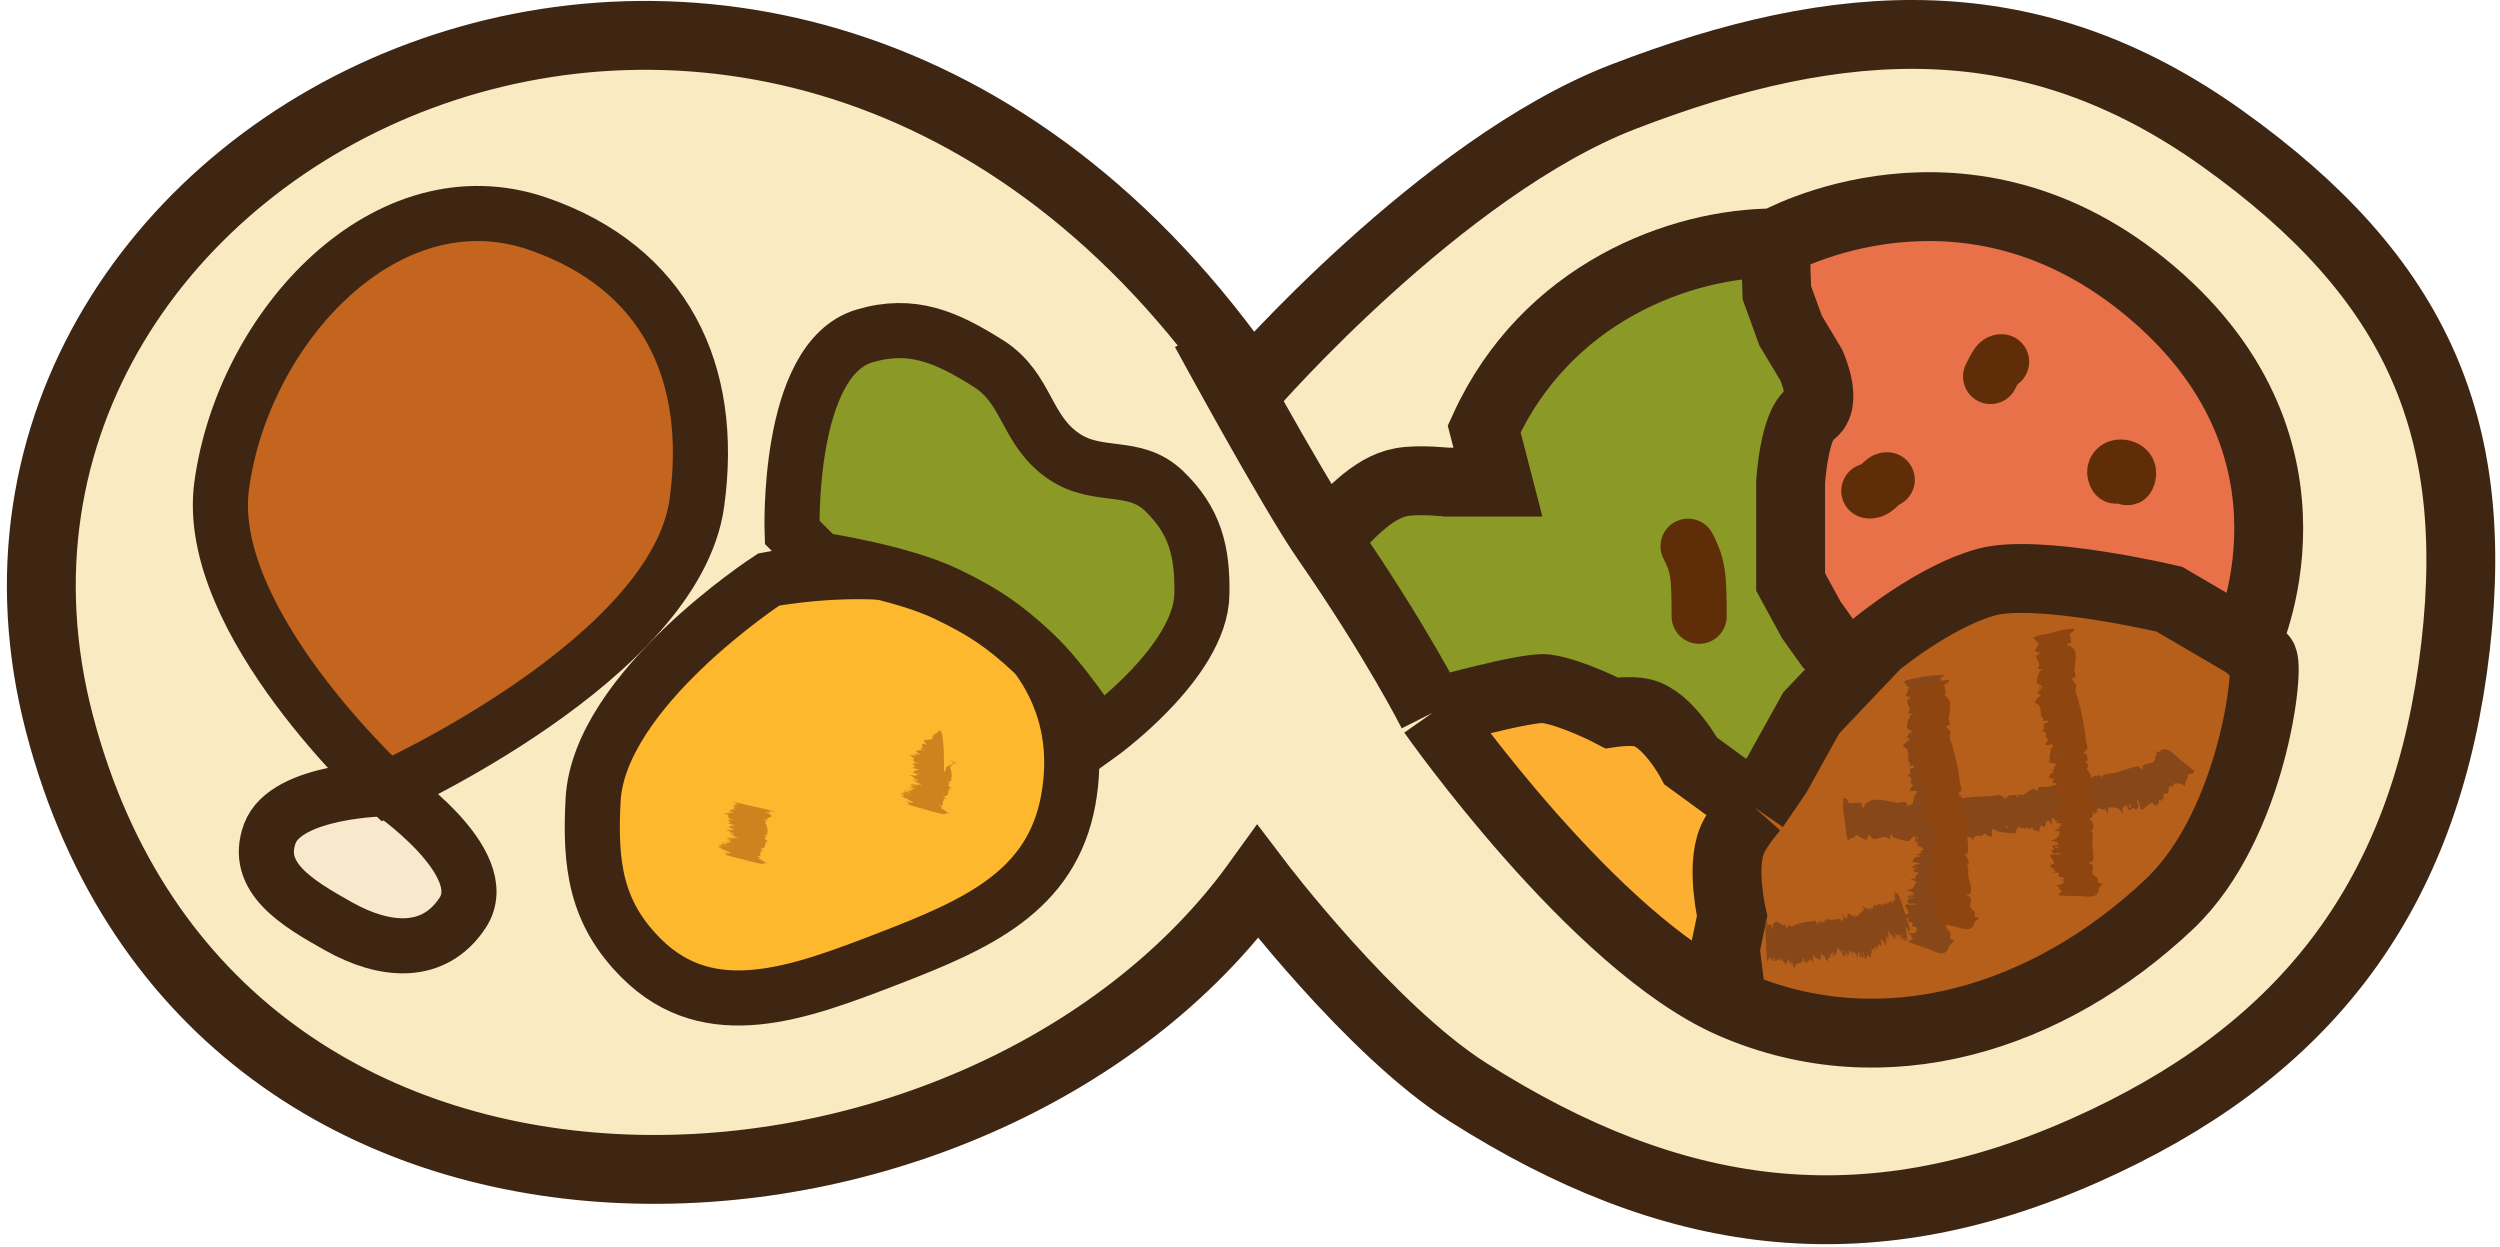 <svg width="363" height="181" viewBox="0 0 363 181" fill="none" xmlns="http://www.w3.org/2000/svg">
<path d="M181.636 56.076C113.136 -43.425 -13.864 19.078 8.636 105.077C31.136 191.076 142.636 183.576 182.636 128.077C182.636 128.077 198.917 149.545 213.136 158.576C242.773 177.399 270.541 181.308 302.636 167.076C334.089 153.129 351.37 131.151 356.136 97.076C360.978 62.459 351.087 40.382 322.636 20.076C294.916 0.292 267.409 1.815 235.636 14.076C209.313 24.234 181.636 56.076 181.636 56.076Z" fill="#FAEAC1" stroke="#3F2613" stroke-width="10"/>
<path d="M288.5 84.505C296 82.505 315 87.005 315 87.005L326.088 93.505C326.088 93.505 339.5 65.505 312.5 42.505C285.5 19.505 257.75 35.272 257.75 35.272L258 42.505L260 48.005L263 53.005C263 53.005 265.5 58.505 263 60.005C260.5 61.505 260 70.005 260 70.005V74.505V80.505V84.505L263 90.005L265.5 93.505L268 95.505L267.75 98.505L272.5 93.505C272.5 93.505 281 86.505 288.5 84.505Z" fill="#E9714A"/>
<path d="M258 112.505L263 103.505L267.75 98.505L268 95.505L265.5 93.505L263 90.005L260 84.505V80.505V74.505V70.005C260 70.005 260.5 61.505 263 60.005C265.5 58.505 263 53.005 263 53.005L260 48.005L258 42.505L257.75 35.272C244 35.272 224.5 42.505 215.5 62.272L217.5 70.005H215.5H210.106C210.106 70.005 206.039 69.547 203.5 70.005C199.15 70.789 195.591 75.113 192.5 78.272C202.712 93.005 208 103.505 208 103.505C208 103.505 221.795 99.612 224.5 100.005C228.413 100.572 234 103.505 234 103.505C234 103.505 236.792 103.089 238.5 103.505C242.256 104.418 245.5 110.505 245.5 110.505L254.75 117.255L258 112.505Z" fill="#8B9927"/>
<path d="M251.5 133.005C251.5 133.005 249.841 125.967 251.5 122.005C252.368 119.931 254.75 117.255 254.75 117.255L245.5 110.505C245.5 110.505 242.256 104.418 238.5 103.505C236.792 103.089 234 103.505 234 103.505C234 103.505 228.413 100.572 224.5 100.005C221.795 99.612 208 103.505 208 103.505C208 103.505 231.519 137.073 251.5 145.772L250.5 137.772L251.5 133.005Z" fill="#FDAF32"/>
<path d="M315 87.005C315 87.005 296 82.505 288.5 84.505C281 86.505 272.5 93.505 272.5 93.505L267.75 98.505L263 103.505L258 112.505L254.75 117.255C254.75 117.255 252.368 119.931 251.5 122.005C249.841 125.967 251.5 133.005 251.5 133.005L250.5 137.772L251.5 145.772C273.604 155.395 297.49 147.843 315 131.272C327.137 119.786 329.707 96.468 328.5 95.505C327.293 94.541 326.088 93.505 326.088 93.505L315 87.005Z" fill="#B65F1B"/>
<path d="M251.5 145.772L250.5 137.772L251.5 133.005C251.5 133.005 249.841 125.967 251.5 122.005C252.368 119.931 254.75 117.255 254.75 117.255M251.5 145.772C273.604 155.395 297.49 147.843 315 131.272C327.137 119.786 329.707 96.468 328.5 95.505C327.293 94.541 326.088 93.505 326.088 93.505M251.5 145.772C231.519 137.073 208 103.505 208 103.505M254.75 117.255L258 112.505L263 103.505L267.75 98.505M254.75 117.255L245.5 110.505C245.5 110.505 242.256 104.418 238.5 103.505C236.792 103.089 234 103.505 234 103.505C234 103.505 228.413 100.572 224.5 100.005C221.795 99.612 208 103.505 208 103.505M208 103.505C208 103.505 202.712 93.005 192.5 78.272M192.5 78.272C195.591 75.113 199.15 70.789 203.5 70.005C206.039 69.547 210.106 70.005 210.106 70.005H215.5H217.5L215.5 62.272C224.5 42.505 244 35.272 257.75 35.272M192.5 78.272C187.618 71.23 175 48.005 175 48.005M257.75 35.272L258 42.505L260 48.005L263 53.005C263 53.005 265.5 58.505 263 60.005C260.5 61.505 260 70.005 260 70.005V74.505V80.505V84.505L263 90.005L265.5 93.505L268 95.505L267.75 98.505M257.75 35.272C257.75 35.272 285.5 19.505 312.5 42.505C339.5 65.505 326.088 93.505 326.088 93.505M267.75 98.505L272.5 93.505C272.5 93.505 281 86.505 288.5 84.505C296 82.505 315 87.005 315 87.005L326.088 93.505M329.5 90.005L326.088 93.505" stroke="#3F2613" stroke-width="10"/>
<path d="M274.031 69.668C273.854 69.668 273.677 69.668 273.233 70.109C272.788 70.551 272.081 71.435 271.353 71.274" stroke="#5F2D07" stroke-width="8" stroke-linecap="round"/>
<path d="M290.636 52.527C290.459 52.527 290.282 52.527 290.014 52.88C289.747 53.234 289.393 53.941 289.029 54.669" stroke="#5F2D07" stroke-width="8" stroke-linecap="round"/>
<path d="M308.848 69.132C308.848 69.308 308.848 69.485 308.936 69.311C309.024 69.137 309.201 68.607 308.939 68.245C308.676 67.884 307.969 67.707 307.516 67.881C307.064 68.055 306.887 68.585 307.241 69.132" stroke="#5F2D07" stroke-width="8" stroke-linecap="round"/>
<path d="M245.106 79.309C245.637 80.369 246.167 81.43 246.44 83.125C246.713 84.821 246.713 87.118 246.713 89.486" stroke="#5F2D07" stroke-width="8" stroke-linecap="round"/>
<path d="M283.81 136.575C283.846 136.644 283.574 136.677 283.546 136.744C283.426 137.024 283.225 137.093 283.063 137.325C282.83 137.678 282.821 138.845 281.11 138.262C281.11 138.262 281.11 138.262 281.11 138.262C281.094 138.257 281.077 138.251 281.059 138.245C280.735 138.134 280.405 137.937 280.039 137.806C279.673 137.675 277.287 136.904 277.183 136.769C277.05 136.577 277.762 136.438 277.754 136.354C277.75 136.298 277.546 136.178 277.523 136.106C277.448 135.876 277.636 135.805 277.07 135.498C277.403 135.5 277.738 135.493 278.073 135.481C277.944 135.356 278.394 135.283 278.381 135.215C278.371 135.16 278.121 135.09 278.118 135.036C278.112 134.975 278.402 134.927 278.376 134.81C278.334 134.621 277.671 134.5 277.599 134.388C277.524 134.27 277.907 134.139 277.686 133.97C277.614 133.945 277.542 133.92 277.47 133.895C277.302 133.891 277.134 133.887 276.967 133.883C276.896 133.807 277.24 133.809 277.253 133.743C277.267 133.666 276.947 133.6 276.953 133.548C276.958 133.506 277.223 133.467 277.211 133.411C277.195 133.329 276.818 133.317 276.751 133.268C276.725 133.247 276.541 132.912 276.539 132.892C276.533 132.751 277.048 132.772 277.1 132.659C277.241 132.351 276.841 131.993 276.696 131.692C276.631 131.553 276.666 131.419 276.754 131.286C278.065 131.55 279.108 131.104 277.038 131.213C277.337 131.073 276.783 130.95 276.882 130.807C276.946 130.715 277.234 130.663 277.231 130.528C277.222 130.285 276.415 130.016 277.887 129.978C277.635 129.698 278.173 129.456 276.877 129.334C276.799 129.262 277.576 129.091 277.683 129.01C277.783 128.938 278.143 128.347 278.164 128.254C278.184 128.161 278.207 127.997 278.105 127.909C278.102 127.907 278.099 127.904 278.096 127.902C277.956 127.799 276.61 127.71 278.188 127.548C278.063 127.33 278.109 127.258 278.295 127.063C278.328 127.027 278.562 127.026 278.562 127.005C278.563 126.962 278.391 126.886 278.371 126.808C278.338 126.679 278.831 126.615 278.079 126.62C277.954 126.536 277.829 126.451 277.704 126.366C277.85 126.338 277.995 126.31 278.14 126.282C277.983 126.236 277.825 126.189 277.668 126.142C278.754 126.205 278.116 125.887 277.491 125.982C277.718 125.823 277.944 125.663 278.171 125.501C279.406 125.536 278.316 125.149 277.644 125.174C277.645 125.156 277.647 125.137 277.648 125.119C277.978 124.959 277.71 124.806 277.932 124.612C278.154 124.416 278.274 124.435 278.843 124.379C278.811 124.332 278.779 124.285 278.747 124.238C277.19 123.982 279.888 124.046 278.695 123.617C279.675 123.487 279.163 123.158 278.867 122.936C278.833 122.91 278.643 122.909 278.584 122.874C278.444 122.789 278.689 122.581 278.076 122.585C278.254 122.513 278.431 122.441 278.609 122.368C278.498 122.308 278.387 122.247 278.275 122.187C278.084 122.186 277.893 122.186 277.701 122.185C278.354 122.066 278.104 121.878 278.26 121.785C278.292 121.767 278.556 121.764 278.628 121.706C278.714 121.639 278.636 121.512 278.719 121.432C278.427 121.399 278.134 121.367 277.842 121.335C277.684 121.192 278.456 121.143 278.516 121.059C278.527 121.044 278.472 120.766 278.455 120.751C278.325 120.627 277.667 120.661 277.809 120.308C277.834 120.245 278.062 120.194 278.071 120.137C278.088 120.036 277.572 119.733 277.095 119.709C277.692 119.588 277.448 119.261 277.621 119.165C277.674 119.136 278.054 119.129 278.135 119.04C278.201 118.968 277.896 118.782 277.947 118.69C278.003 118.592 278.322 118.557 278.345 118.514C278.366 118.472 278.108 118.434 278.109 118.378C278.118 118.203 278.533 118.044 278.54 117.905C278.552 117.704 277.788 117.529 277.449 117.362C277.498 117.32 277.662 117.279 277.663 117.235C277.686 116.696 277.824 116.086 277.985 115.545C278.059 115.293 279.091 114.663 277.363 114.84C277.06 114.754 277.753 114.116 277.762 113.995C277.772 113.874 277.461 113.781 277.455 113.686C277.439 113.402 277.661 113.196 277.388 112.852C277.316 112.763 276.948 112.672 276.952 112.618C276.957 112.553 277.312 112.48 277.333 112.397C277.382 112.198 277.261 111.833 277.32 111.641C277.332 111.606 277.643 111.59 277.74 111.539C278.119 111.343 278.083 111.126 277.087 111.178C277.649 110.92 277.13 110.705 277.095 110.474C277.024 109.994 277.24 109.104 276.812 108.699C276.543 108.436 276.096 108.456 276.473 108.06C276.556 107.971 276.669 107.882 276.768 107.775C277.002 107.531 277.821 107.273 276.821 107.12C277.044 106.875 276.918 106.676 277.482 106.481L277.49 106.622C277.559 106.593 277.637 106.563 277.729 106.533C277.524 106.526 277.318 106.519 277.113 106.512C277.105 106.478 277.097 106.445 277.089 106.412C277.282 106.385 277.475 106.358 277.668 106.331C277.7 106.091 276.877 105.851 276.865 105.653C276.845 105.312 277.074 104.418 277.304 104.073C277.426 103.891 277.01 103.92 277.853 103.739C277.79 103.707 277.727 103.675 277.664 103.643C277.475 103.638 277.286 103.634 277.097 103.629C277.068 103.408 277.332 103.127 277.307 102.917C277.261 102.54 276.687 102.035 276.98 101.623C277.054 101.52 277.424 101.357 277.408 101.264C277.387 101.133 276.745 101.174 276.713 101.009C276.658 100.723 277.326 100.081 277.232 99.812C277.204 99.729 276.962 99.724 276.929 99.671C276.787 99.441 276.779 99.244 276.378 99.019C276.951 98.633 277.745 98.567 278.533 98.403C279.126 98.262 280.52 98.03 281.051 98.057C281.423 98.058 281.901 98.051 282.311 98.047C282.634 97.982 282.288 98.173 281.746 98.458C281.824 98.874 281.915 99.347 281.997 99.808C281.781 99.877 281.564 99.948 281.348 100.018C281.348 100.018 281.347 100.018 281.347 100.018C281.114 100.232 281.693 100.228 281.836 100.313C283.195 101.083 282.414 103.009 282.366 104.021C282.356 104.233 282.72 104.912 282.372 105.095C282.281 105.141 281.939 105.182 281.927 105.223C282.147 105.546 282.366 105.863 282.586 106.194L282.593 106.311C282.607 106.335 282.622 106.36 282.637 106.384C282.126 107.156 282.588 107.919 282.686 108.676C282.952 110.716 283.245 112.738 283.176 114.745C283.162 115.131 283.422 115.623 283.258 116.003C283.189 116.162 282.636 116.23 283.049 116.436C282.9 116.439 282.751 116.442 282.602 116.444C282.783 116.625 283.123 116.74 283.158 116.943C283.187 117.115 283.21 117.568 283.153 117.719C283.125 117.798 282.846 117.769 282.848 117.842C282.852 117.968 283.238 118.235 283.238 118.408C283.238 118.565 282.918 118.829 282.964 118.949C283.129 119.383 283.604 119.855 283.476 120.319C283.44 120.446 283.078 120.609 283.088 120.649C283.109 120.727 283.46 120.752 283.505 120.804C283.732 121.073 283.314 121.485 283.297 121.748C283.24 122.599 283.388 123.502 283.317 124.35C283.273 124.883 283.327 125.78 283.057 126.269C282.999 126.377 282.615 126.344 282.614 126.434C282.613 126.533 282.872 126.59 282.892 126.636C283.036 126.957 283.289 127.678 283.019 127.972C283.016 127.975 283.012 127.978 283.008 127.981C282.934 128.035 282.665 128.07 282.666 128.104C282.666 128.121 282.871 128.165 282.891 128.22C283.069 128.703 282.943 129.067 282.863 129.54C282.71 130.46 283.064 131.535 282.808 132.524C282.752 132.742 282.148 132.854 282.153 132.884C282.161 132.953 282.558 133.02 282.649 133.162C282.946 133.638 282.469 134.232 282.618 134.704C282.692 134.937 283.157 135.317 283.234 135.572C283.297 135.772 283.023 136.191 283.226 136.316C283.348 136.393 283.769 136.499 283.81 136.575ZM277.569 130.394C278.261 130.438 277.693 130.135 277.318 130.234C277.234 130.257 277.389 130.38 277.569 130.394ZM278.874 116.509C278.676 116.512 278.479 116.516 278.281 116.519C278.363 116.558 278.446 116.597 278.528 116.636C278.647 116.613 278.766 116.591 278.885 116.568C278.881 116.549 278.878 116.529 278.874 116.509Z" fill="#884718"/>
<path d="M312.858 108.936C312.834 108.894 312.996 109.097 313.015 109.1C313.092 109.115 313.243 109.222 313.409 109.199C313.649 109.194 313.986 108.221 315.433 109.284C315.433 109.284 315.433 109.284 315.433 109.284C315.447 109.295 315.462 109.305 315.476 109.316C315.748 109.526 315.988 109.829 316.288 110.076C316.588 110.324 318.592 111.832 318.603 112.049C318.608 112.35 317.737 112.398 317.672 112.511C317.629 112.591 317.722 112.829 317.668 112.947C317.484 113.334 317.227 113.358 317.299 114.113C316.951 113.981 316.611 113.832 316.289 113.662C316.201 113.915 315.709 113.715 315.635 113.786C315.569 113.848 315.654 114.097 315.585 114.15C315.581 114.153 315.577 114.156 315.572 114.158L315.525 114.183C315.421 114.225 315.161 114.078 315.013 114.19C314.753 114.382 314.961 115.021 314.808 115.175C314.657 115.33 314.247 115.09 314.115 115.385C314.112 115.465 314.107 115.544 314.103 115.624C314.177 115.776 314.251 115.928 314.325 116.079C314.232 116.193 314.08 115.882 313.977 115.909C313.856 115.941 313.892 116.271 313.815 116.294C313.751 116.313 313.585 116.091 313.503 116.134C313.395 116.191 313.53 116.543 313.486 116.63C313.466 116.666 313.054 117.005 313.025 117.016C312.822 117.091 312.671 116.597 312.497 116.6C312.028 116.606 311.689 117.131 311.332 117.39C311.176 117.506 310.968 117.53 310.779 117.495C310.714 116.147 309.844 115.315 310.6 117.251C310.328 117.019 310.324 117.597 310.12 117.553C309.985 117.524 309.83 117.269 309.655 117.322C309.362 117.414 309.228 118.289 308.77 116.887C308.491 117.227 308.04 116.791 308.231 118.082C308.162 118.182 307.74 117.491 307.611 117.415C307.482 117.346 306.663 117.192 306.531 117.204C306.401 117.217 306.182 117.25 306.111 117.385C306.018 117.554 306.255 118.883 305.642 117.412C305.398 117.605 305.298 117.583 305.009 117.466C304.957 117.445 304.895 117.219 304.869 117.226C304.815 117.239 304.765 117.429 304.673 117.474C304.52 117.547 304.308 117.093 304.507 117.818C304.426 117.968 304.361 118.113 304.287 118.261C304.216 118.13 304.145 117.998 304.074 117.866C304.057 118.033 304.039 118.2 304.021 118.367C303.827 117.295 303.585 118.016 303.863 118.59C303.603 118.422 303.341 118.255 303.092 118.085C302.826 116.877 302.617 118.055 302.815 118.698C302.792 118.702 302.768 118.707 302.745 118.712C302.462 118.443 302.329 118.752 302.039 118.596C301.743 118.442 301.736 118.32 301.526 117.786C301.476 117.832 301.426 117.877 301.375 117.923C301.441 119.511 300.834 116.882 300.612 118.167C300.216 117.255 299.927 117.855 299.716 118.212C299.692 118.254 299.736 118.439 299.706 118.506C299.636 118.668 299.322 118.493 299.475 119.087C299.343 118.937 299.21 118.786 299.077 118.636C299.029 118.763 298.981 118.889 298.932 119.016C298.977 119.202 299.023 119.387 299.068 119.573C298.763 118.976 298.581 119.278 298.424 119.156C298.393 119.131 298.327 118.875 298.239 118.823C298.137 118.759 298.001 118.873 297.882 118.817C297.913 119.11 297.943 119.404 297.973 119.698C297.832 119.895 297.586 119.16 297.466 119.128C297.445 119.122 297.107 119.261 297.091 119.282C296.964 119.447 297.164 120.075 296.696 120.044C296.612 120.038 296.495 119.832 296.423 119.84C296.294 119.854 296.034 120.448 296.115 120.919C295.818 120.377 295.467 120.713 295.311 120.573C295.262 120.53 295.165 120.162 295.036 120.11C294.931 120.068 294.771 120.42 294.644 120.398C294.509 120.373 294.39 120.074 294.329 120.065C294.272 120.057 294.285 120.319 294.213 120.335C294.112 120.355 293.995 120.295 293.881 120.226L293.49 120.283C293.37 120.173 293.256 120.051 293.157 120.051C292.897 120.053 292.707 120.827 292.509 121.176C292.454 121.129 292.393 120.968 292.337 120.969C291.638 120.98 290.859 120.877 290.144 120.747C289.814 120.687 288.971 119.688 289.262 121.406C289.16 121.714 288.308 121.054 288.156 121.05C288.003 121.046 287.891 121.362 287.767 121.372C287.396 121.401 287.126 121.189 286.694 121.478C286.579 121.553 286.469 121.925 286.399 121.924C286.315 121.921 286.211 121.57 286.103 121.552C285.844 121.512 285.38 121.647 285.126 121.596C285.081 121.586 285.052 121.275 284.984 121.18C284.719 120.809 284.443 120.853 284.531 121.846C284.197 121.293 283.91 121.82 283.616 121.863C283.002 121.95 281.844 121.759 281.309 122.195C280.974 122.471 281.003 122.917 280.476 122.548C280.36 122.466 280.244 122.355 280.105 122.257C279.785 122.027 279.455 121.212 279.243 122.213C278.883 121.966 278.603 122.157 278.313 121.315C278.288 121.52 278.263 121.724 278.237 121.929C278.194 121.935 278.151 121.942 278.108 121.948C278.089 121.754 278.07 121.56 278.051 121.366C277.748 121.322 277.356 122.132 277.098 122.133C276.655 122.136 275.497 121.854 275.079 121.601C274.848 121.467 274.846 121.883 274.699 121.03C274.651 121.091 274.602 121.151 274.554 121.212C274.528 121.4 274.501 121.588 274.474 121.776C274.192 121.79 273.834 121.506 273.572 121.514C273.061 121.53 272.342 122.059 271.824 121.727C271.697 121.644 271.544 121.259 271.414 121.266C271.233 121.274 271.198 121.916 270.978 121.931C270.576 121.956 269.844 121.219 269.48 121.279C269.367 121.296 269.315 121.535 269.24 121.561C268.931 121.673 268.654 121.655 268.358 122.025C268.025 121.412 268.047 120.618 267.948 119.817C267.875 119.213 267.627 117.812 267.607 117.283C267.586 116.911 267.662 116.432 267.633 116.023C268.028 115.696 268.172 116.055 268.491 116.63C269.069 116.604 269.652 116.576 270.228 116.547C270.283 116.77 270.344 116.993 270.397 117.215C270.397 117.216 270.397 117.216 270.397 117.217C270.616 117.472 270.706 116.896 270.828 116.763C271.953 115.5 274.238 116.436 275.507 116.546C275.791 116.569 276.663 116.246 276.862 116.604C276.912 116.697 276.935 117.041 276.986 117.055C277.441 116.837 277.898 116.62 278.355 116.401C279.315 116.909 280.295 116.436 281.241 116.321C283.825 116.01 286.367 115.636 288.922 115.602C289.413 115.596 290.023 115.31 290.516 115.453C290.718 115.512 290.827 116.061 291.071 115.636C291.081 115.785 291.091 115.934 291.101 116.083C291.323 115.892 291.454 115.546 291.713 115.498C291.931 115.459 292.498 115.409 292.695 115.456C292.797 115.479 292.774 115.759 292.867 115.753C292.957 115.746 293.098 115.616 293.245 115.501L292.759 115.572C292.857 115.462 292.958 115.362 293.053 115.339C293.251 115.291 293.655 115.524 293.791 115.443C294.274 115.157 294.772 114.547 295.364 114.535C295.529 114.532 295.812 114.835 295.859 114.813C295.953 114.769 295.9 114.421 295.956 114.361C296.24 114.058 296.851 114.338 297.169 114.278C298.256 114.07 299.311 113.656 300.386 113.459C301.044 113.34 302.134 113.009 302.816 113.113C302.96 113.136 303.017 113.517 303.126 113.491C303.247 113.461 303.245 113.194 303.3 113.158C303.676 112.914 304.478 112.444 304.914 112.609C304.996 112.641 305.12 112.921 305.161 112.909C305.181 112.904 305.18 112.692 305.245 112.654C305.805 112.323 306.269 112.329 306.861 112.251C308.018 112.095 309.211 111.392 310.401 111.277C310.672 111.248 310.987 111.778 311.027 111.761C311.103 111.727 311.045 111.327 311.166 111.189C311.578 110.732 312.375 110.935 312.717 110.596C312.89 110.429 312.932 109.863 312.985 109.711C313.005 109.667 313.049 109.649 313.099 109.633L313.018 109.678C313.175 109.607 313.254 109.594 313.188 109.464C313.127 109.343 312.885 108.983 312.858 108.936ZM309.391 117.045C309.253 116.365 309.027 117.018 309.259 117.342C309.312 117.415 309.427 117.221 309.391 117.045ZM291.346 119.803C291.359 120.001 291.373 120.198 291.386 120.396C291.432 120.311 291.478 120.226 291.525 120.142C291.49 120.024 291.456 119.907 291.422 119.789C291.397 119.794 291.372 119.798 291.346 119.803Z" fill="#884718"/>
<path d="M270.481 131.445C270.483 131.394 270.583 131.635 270.607 131.642C270.707 131.673 270.792 131.835 270.898 131.908C271.058 132.017 271.282 131.584 271.853 133.293C271.853 133.293 271.853 133.293 271.853 133.293C271.858 133.31 271.864 133.327 271.87 133.344C271.977 133.671 272.064 134.036 272.181 134.407C272.299 134.777 273.09 137.157 273.088 137.306C273.079 137.504 272.719 136.945 272.693 136.984C272.675 137.01 272.716 137.236 272.696 137.285C272.633 137.442 272.534 137.299 272.626 137.919C272.491 137.619 272.357 137.319 272.225 137.019C272.222 137.178 272.022 136.789 272.002 136.821C271.984 136.846 272.046 137.097 272.025 137.116C272.001 137.139 271.877 136.886 271.84 136.941C271.778 137.029 271.954 137.68 271.928 137.777C271.901 137.877 271.715 137.55 271.714 137.797C271.727 137.87 271.739 137.944 271.751 138.018C271.803 138.177 271.856 138.336 271.909 138.495C271.896 138.58 271.786 138.254 271.752 138.257C271.713 138.261 271.783 138.579 271.757 138.585C271.736 138.59 271.637 138.346 271.614 138.37C271.581 138.402 271.691 138.763 271.689 138.837C271.688 138.865 271.584 139.11 271.575 139.115C271.51 139.148 271.37 138.652 271.304 138.623C271.124 138.544 271.072 138.988 270.967 139.177C270.92 139.261 270.846 139.249 270.762 139.184C270.547 137.878 270.093 136.931 270.658 138.919C270.518 138.651 270.599 139.205 270.509 139.129C270.45 139.08 270.357 138.807 270.297 138.829C270.193 138.868 270.245 139.69 269.9 138.259C269.83 138.54 269.613 138.04 269.833 139.321C269.815 139.406 269.578 138.665 269.521 138.569C269.467 138.48 269.148 138.187 269.105 138.176C269.062 138.164 268.988 138.157 268.978 138.275C268.964 138.422 269.196 139.749 268.82 138.218C268.795 138.28 268.774 138.307 268.749 138.304C268.717 138.301 268.678 138.249 268.614 138.157C268.594 138.127 268.545 137.898 268.537 137.9C268.52 137.903 268.526 138.078 268.5 138.105C268.457 138.149 268.329 137.673 268.485 138.408C268.477 138.538 268.468 138.669 268.459 138.799C268.418 138.66 268.377 138.52 268.336 138.38C268.349 138.539 268.361 138.698 268.374 138.856C268.18 137.786 268.175 138.442 268.341 139.045C268.226 138.839 268.111 138.632 267.996 138.425C267.772 137.21 267.814 138.315 267.949 138.973C267.94 138.974 267.931 138.974 267.923 138.975C267.788 138.666 267.766 138.943 267.635 138.742C267.505 138.54 267.494 138.42 267.374 137.864C267.358 137.9 267.343 137.935 267.327 137.971C267.458 139.528 267.063 136.859 267.055 138.069C266.855 137.108 266.789 137.636 266.725 137.943C266.718 137.979 266.741 138.168 266.733 138.228C266.712 138.372 266.588 138.141 266.662 138.75C266.607 138.577 266.553 138.405 266.501 138.232C266.487 138.346 266.471 138.46 266.455 138.574C266.476 138.764 266.496 138.954 266.516 139.145C266.393 138.502 266.331 138.76 266.274 138.609C266.263 138.578 266.235 138.315 266.203 138.246C266.164 138.164 266.116 138.247 266.073 138.168C266.085 138.46 266.097 138.753 266.108 139.046C266.054 139.21 265.968 138.442 265.925 138.385C265.917 138.376 265.799 138.441 265.793 138.457C265.749 138.592 265.813 139.247 265.642 139.117C265.611 139.094 265.574 138.868 265.548 138.861C265.503 138.848 265.399 139.371 265.416 139.848C265.324 139.255 265.194 139.507 265.141 139.337C265.135 139.318 265.128 139.257 265.12 139.182L265.038 139.185C265.028 139.052 265.015 138.879 264.99 138.827C264.959 138.762 264.888 139.068 264.849 139.018C264.808 138.963 264.787 138.644 264.769 138.622C264.751 138.601 264.741 138.859 264.718 138.858C264.646 138.85 264.572 138.437 264.515 138.43C264.432 138.42 264.374 139.184 264.311 139.525C264.293 139.475 264.273 139.312 264.255 139.311C264.031 139.291 263.779 139.155 263.553 138.995C263.45 138.922 263.173 137.89 263.27 139.617C263.239 139.921 262.967 139.228 262.916 139.218C262.866 139.209 262.832 139.519 262.793 139.524C262.677 139.54 262.587 139.318 262.448 139.59C262.412 139.661 262.378 140.028 262.356 140.025C262.33 140.019 262.296 139.664 262.261 139.642C262.177 139.592 262.028 139.711 261.948 139.651C261.934 139.639 261.925 139.327 261.903 139.23C261.817 138.85 261.729 138.884 261.757 139.88C261.649 139.316 261.56 139.833 261.465 139.865C261.267 139.932 260.897 139.704 260.727 140.124C260.621 140.389 260.626 140.836 260.46 140.452C260.423 140.367 260.386 140.252 260.342 140.151C260.236 139.912 260.135 139.087 260.067 140.082C259.951 139.825 259.86 140.009 259.77 139.159C259.762 139.364 259.754 139.568 259.746 139.772C259.732 139.777 259.718 139.782 259.704 139.787C259.698 139.593 259.692 139.398 259.686 139.204C259.584 139.152 259.468 139.952 259.38 139.947C259.238 139.939 258.872 139.631 258.735 139.369C258.663 139.23 258.663 139.647 258.616 138.791C258.6 138.851 258.584 138.91 258.569 138.97C258.56 139.157 258.551 139.345 258.542 139.533C258.451 139.541 258.34 139.25 258.253 139.253C258.095 139.26 257.857 139.777 257.697 139.438C257.656 139.353 257.605 138.967 257.567 138.971C257.511 138.977 257.496 139.619 257.425 139.631C257.3 139.651 257.066 138.906 256.949 138.963C256.913 138.979 256.898 139.218 256.874 139.244C256.772 139.353 256.688 139.334 256.593 139.703C256.487 139.088 256.497 138.294 256.466 137.493C256.44 136.889 256.365 135.488 256.356 134.959C256.349 134.587 256.375 134.108 256.365 133.699C256.489 133.372 256.543 133.732 256.641 134.308C256.826 134.285 257.011 134.262 257.197 134.238C257.214 134.462 257.231 134.685 257.248 134.909C257.248 134.909 257.248 134.91 257.248 134.91C257.32 135.168 257.35 134.592 257.387 134.462C257.753 133.21 258.472 134.186 258.881 134.324C258.966 134.354 259.249 134.051 259.311 134.413C259.327 134.508 259.334 134.852 259.35 134.867C259.496 134.661 259.643 134.455 259.787 134.249C260.095 134.782 260.403 134.337 260.707 134.251C261.529 134.019 262.341 133.736 263.152 133.806C263.31 133.82 263.503 133.558 263.66 133.722C263.725 133.79 263.762 134.343 263.838 133.929C263.841 134.078 263.845 134.227 263.849 134.376C263.918 134.195 263.959 133.855 264.041 133.819C264.111 133.789 264.292 133.763 264.355 133.819C264.387 133.847 264.381 134.126 264.41 134.124C264.461 134.118 264.562 133.731 264.632 133.73C264.695 133.729 264.808 134.047 264.856 134C264.881 133.976 264.906 133.945 264.931 133.911L264.849 133.914C264.982 133.706 265.108 133.364 265.255 133.463C265.304 133.496 265.387 133.852 265.401 133.841C265.428 133.818 265.41 133.467 265.425 133.421C265.5 133.187 265.677 133.59 265.77 133.598C266.07 133.623 266.341 133.435 266.621 133.454C266.799 133.467 267.084 133.349 267.328 133.568C267.38 133.616 267.446 133.995 267.481 133.987C267.52 133.979 267.489 133.721 267.503 133.696C267.557 133.603 267.653 133.465 267.765 133.398C267.856 133.343 267.948 133.338 268.026 133.444C268.059 133.49 268.134 133.782 268.147 133.778C268.154 133.777 268.13 133.572 268.148 133.547C268.302 133.327 268.456 133.419 268.643 133.452C269.004 133.513 269.282 133.055 269.67 133.168C269.755 133.192 269.959 133.754 269.968 133.745C269.989 133.728 269.9 133.336 269.921 133.228C269.989 132.873 270.313 133.226 270.405 132.989C270.451 132.873 270.407 132.355 270.443 132.227C270.473 132.124 270.665 132.274 270.624 132.052C270.6 131.919 270.479 131.502 270.481 131.445ZM270.158 138.517C270.018 137.839 270.012 138.43 270.143 138.782C270.172 138.861 270.195 138.693 270.158 138.517ZM263.935 138.103C263.94 138.301 263.945 138.499 263.949 138.697C263.964 138.614 263.979 138.531 263.993 138.449C263.982 138.33 263.971 138.211 263.96 138.092C263.952 138.096 263.944 138.099 263.935 138.103Z" fill="#884718"/>
<path d="M275.003 129.233C274.999 129.183 275.098 129.423 275.116 129.432C275.19 129.47 275.268 129.634 275.349 129.714C275.47 129.833 275.566 129.441 276.135 131.151C276.135 131.152 276.135 131.152 276.135 131.152C276.141 131.168 276.147 131.185 276.152 131.202C276.26 131.528 276.362 131.89 276.482 132.259C276.602 132.628 277.397 135.007 277.418 135.148C277.442 135.336 277.156 134.754 277.146 134.787C277.14 134.81 277.197 135.031 277.194 135.075C277.185 135.215 277.106 135.066 277.26 135.668C277.137 135.365 277.015 135.062 276.892 134.759C276.917 134.91 276.743 134.515 276.736 134.542C276.731 134.565 276.808 134.811 276.8 134.827C276.791 134.845 276.68 134.589 276.669 134.637C276.651 134.715 276.866 135.353 276.872 135.442C276.878 135.533 276.718 135.201 276.768 135.435C276.789 135.506 276.81 135.578 276.831 135.649C276.891 135.805 276.949 135.962 277.008 136.119C277.02 136.197 276.898 135.877 276.883 135.876C276.864 135.874 276.967 136.183 276.956 136.185C276.947 136.187 276.847 135.946 276.841 135.965C276.833 135.992 276.966 136.345 276.982 136.414C276.987 136.441 276.999 136.659 276.997 136.663C276.976 136.686 276.793 136.204 276.756 136.17C276.654 136.077 276.743 136.489 276.751 136.655C276.754 136.73 276.72 136.711 276.666 136.643C276.215 135.402 275.746 134.484 276.548 136.387C276.412 136.125 276.603 136.65 276.544 136.572C276.505 136.521 276.385 136.261 276.365 136.277C276.33 136.308 276.606 137.075 276.019 135.726C276.038 135.821 276.017 135.818 276.006 135.835C275.987 135.864 275.998 135.952 276.316 136.714C276.336 136.792 275.992 136.098 275.934 136.008C275.881 135.923 275.623 135.655 275.595 135.647C275.567 135.638 275.523 135.634 275.553 135.746C275.589 135.884 276.121 137.122 275.442 135.7C275.449 135.836 275.414 135.802 275.297 135.654C275.276 135.627 275.18 135.414 275.176 135.416C275.167 135.42 275.22 135.585 275.212 135.612C275.198 135.656 274.984 135.212 275.289 135.899C275.322 136.022 275.353 136.146 275.385 136.27C275.32 136.14 275.255 136.01 275.191 135.879C275.244 136.029 275.297 136.178 275.349 136.327C274.928 135.325 275.112 135.944 275.383 136.507C275.256 136.317 275.129 136.127 275.004 135.936C274.524 134.797 274.867 135.839 275.135 136.455C275.13 136.456 275.125 136.457 275.12 136.458C274.954 136.172 275.023 136.434 274.89 136.251C274.759 136.066 274.717 135.953 274.487 135.433C274.489 135.468 274.49 135.502 274.492 135.537C275.022 137.003 274.019 134.499 274.369 135.647C273.975 134.749 274.093 135.256 274.149 135.553C274.155 135.587 274.224 135.764 274.237 135.822C274.268 135.962 274.131 135.752 274.351 136.325C274.27 136.166 274.189 136.007 274.109 135.847C274.134 135.957 274.159 136.067 274.184 136.176C274.251 136.356 274.319 136.535 274.386 136.714C274.127 136.114 274.169 136.366 274.092 136.228C274.077 136.2 273.985 135.953 273.946 135.89C273.901 135.816 273.897 135.9 273.85 135.83C273.943 136.107 274.034 136.385 274.126 136.663C274.144 136.825 273.87 136.103 273.83 136.054C273.823 136.045 273.775 136.121 273.777 136.138C273.79 136.272 274.016 136.889 273.881 136.787C273.856 136.769 273.77 136.558 273.753 136.554C273.724 136.546 273.812 137.061 273.957 137.516C273.737 136.96 273.73 137.219 273.653 137.063C273.629 137.015 273.51 136.654 273.463 136.584C273.425 136.527 273.472 136.832 273.433 136.79C273.392 136.745 273.287 136.443 273.27 136.425C273.254 136.408 273.322 136.657 273.307 136.66C273.261 136.665 273.1 136.281 273.064 136.284C273.058 136.284 273.055 136.297 273.055 136.32C273.058 136.472 273.199 137.074 273.247 137.368C273.222 137.323 273.165 137.169 273.154 137.171C273.012 137.188 272.825 137.096 272.652 136.975C272.57 136.92 272.151 135.96 272.645 137.617C272.703 137.915 272.368 137.284 272.338 137.281C272.307 137.278 272.364 137.584 272.342 137.594C272.276 137.626 272.173 137.422 272.158 137.705C272.155 137.778 272.224 138.14 272.21 138.139C272.193 138.137 272.088 137.797 272.063 137.781C272.003 137.743 271.945 137.879 271.885 137.83C271.874 137.821 271.795 137.519 271.76 137.427C271.622 137.069 271.58 137.114 271.83 138.078C271.635 137.544 271.706 138.057 271.66 138.101C271.561 138.192 271.301 138.016 271.3 138.446C271.3 138.718 271.404 139.152 271.224 138.799C271.184 138.72 271.137 138.613 271.089 138.519C270.977 138.299 270.737 137.508 270.92 138.486C270.798 138.25 270.789 138.44 270.55 137.622C270.591 137.822 270.631 138.022 270.672 138.222C270.665 138.229 270.659 138.236 270.652 138.242C270.606 138.053 270.56 137.864 270.513 137.675C270.447 137.637 270.557 138.432 270.508 138.437C270.428 138.447 270.158 138.19 270.027 137.95C269.957 137.823 270.047 138.23 269.836 137.4C269.84 137.46 269.844 137.52 269.849 137.58C269.885 137.764 269.921 137.948 269.957 138.132C269.908 138.151 269.785 137.88 269.738 137.894C269.653 137.919 269.636 138.452 269.476 138.14C269.435 138.062 269.324 137.69 269.304 137.699C269.274 137.712 269.406 138.34 269.37 138.361C269.306 138.395 269.019 137.695 268.968 137.765C268.952 137.785 268.995 138.02 268.988 138.048C268.957 138.167 268.908 138.158 268.936 138.53C268.746 137.942 268.579 137.166 268.388 136.388C268.244 135.801 267.899 134.442 267.779 133.927C267.694 133.565 267.605 133.094 267.511 132.696C267.507 132.362 267.613 132.707 267.793 133.257C267.888 133.212 267.984 133.168 268.079 133.123C268.136 133.339 268.194 133.555 268.252 133.771C268.252 133.772 268.252 133.772 268.252 133.773C268.347 134.016 268.238 133.45 268.23 133.318C268.156 132.053 268.756 132.922 269.004 133.01C269.058 133.029 269.141 132.701 269.254 133.047C269.283 133.137 269.363 133.473 269.375 133.485C269.408 133.267 269.44 133.05 269.471 132.832C269.753 133.316 269.818 132.847 269.958 132.729C270.337 132.408 270.686 132.041 271.101 132.013C271.182 132.008 271.207 131.733 271.325 131.873C271.374 131.93 271.54 132.459 271.466 132.051C271.508 132.194 271.549 132.337 271.591 132.48C271.577 132.297 271.503 131.965 271.532 131.92C271.556 131.884 271.634 131.837 271.678 131.883C271.698 131.904 271.759 132.116 271.783 132.161C271.786 132.167 271.788 132.17 271.789 132.169C271.812 132.157 271.746 131.774 271.777 131.765C271.805 131.756 271.95 132.047 271.958 131.995C271.987 131.813 271.918 131.334 272.037 131.428C272.071 131.454 272.218 131.786 272.222 131.774C272.229 131.749 272.117 131.417 272.111 131.371C272.079 131.14 272.29 131.508 272.341 131.506C272.507 131.503 272.605 131.3 272.775 131.3C272.884 131.3 273.015 131.177 273.213 131.378C273.256 131.422 273.404 131.776 273.421 131.769C273.44 131.761 273.346 131.518 273.347 131.495C273.348 131.334 273.38 131.033 273.552 131.247C273.584 131.288 273.715 131.56 273.722 131.555C273.726 131.554 273.65 131.362 273.653 131.338C273.68 131.123 273.807 131.197 273.946 131.214C273.972 131.216 273.995 131.215 274.018 131.21C274.237 131.161 274.361 130.791 274.641 130.884C274.709 130.907 274.954 131.451 274.959 131.443C274.969 131.426 274.838 131.047 274.835 130.943C274.827 130.598 275.115 130.949 275.144 130.725C275.159 130.615 275.058 130.111 275.069 129.988C275.078 129.89 275.232 130.048 275.177 129.831C275.143 129.7 275.008 129.288 275.003 129.233ZM276.213 135.979C275.951 135.337 276.121 135.89 276.284 136.225C276.321 136.3 276.281 136.145 276.213 135.979ZM272.638 136.058C272.694 136.248 272.75 136.438 272.805 136.628C272.792 136.546 272.778 136.464 272.764 136.382C272.726 136.27 272.687 136.157 272.649 136.044C272.645 136.049 272.642 136.053 272.638 136.058Z" fill="#884718"/>
<path d="M305.342 128.292C305.39 128.338 305.131 128.404 305.117 128.458C305.057 128.687 304.878 128.772 304.776 128.979C304.624 129.286 304.965 130.195 303.163 130.195C303.163 130.195 303.163 130.195 303.163 130.195C303.145 130.195 303.127 130.195 303.109 130.194C302.766 130.191 302.391 130.114 302.003 130.102C301.614 130.091 299.107 130.1 298.966 129.99C298.78 129.831 299.423 129.449 299.394 129.364C299.375 129.306 299.147 129.235 299.106 129.161C298.976 128.922 299.142 128.797 298.523 128.582C298.849 128.496 299.176 128.409 299.502 128.323C299.35 128.211 299.781 128.04 299.757 127.972C299.737 127.916 299.479 127.884 299.467 127.826C299.452 127.76 299.731 127.659 299.688 127.541C299.621 127.345 298.947 127.312 298.862 127.196C298.773 127.074 299.138 126.886 298.901 126.731C298.827 126.712 298.753 126.693 298.679 126.674C298.511 126.688 298.344 126.702 298.176 126.717C298.098 126.639 298.441 126.605 298.447 126.534C298.455 126.449 298.129 126.408 298.13 126.351C298.132 126.305 298.392 126.242 298.376 126.181C298.353 126.094 297.976 126.114 297.906 126.068C297.878 126.049 297.669 125.703 297.666 125.684C297.65 125.537 298.166 125.52 298.21 125.401C298.331 125.071 297.912 124.738 297.752 124.437C297.68 124.302 297.709 124.163 297.79 124.026C299.112 124.225 300.133 123.742 298.07 123.942C298.362 123.79 297.804 123.689 297.896 123.547C297.956 123.454 298.242 123.388 298.232 123.257C298.214 123.025 297.395 122.791 298.865 122.695C298.6 122.43 299.128 122.181 297.827 122.118C297.746 122.052 298.515 121.855 298.618 121.774C298.715 121.697 299.045 121.128 299.06 121.036C299.063 121.019 299.066 120.999 299.068 120.979C299.077 120.886 299.068 120.773 298.972 120.714C298.827 120.625 297.479 120.636 299.042 120.38C298.903 120.193 298.943 120.121 299.113 119.929C299.144 119.894 299.376 119.873 299.375 119.854C299.372 119.816 299.195 119.759 299.168 119.693C299.125 119.581 299.609 119.474 298.861 119.552C298.729 119.489 298.597 119.427 298.465 119.368C298.607 119.328 298.748 119.288 298.89 119.248C298.729 119.225 298.567 119.202 298.406 119.182C299.493 119.111 298.824 118.903 298.214 119.065C298.422 118.902 298.628 118.736 298.831 118.561C300.059 118.417 298.927 118.213 298.265 118.338C298.264 118.32 298.262 118.302 298.261 118.284C298.564 118.082 298.275 117.964 298.465 117.707C298.558 117.582 298.635 117.518 298.755 117.472L298.747 117.382C298.874 117.345 299.047 117.324 299.335 117.275C299.299 117.232 299.264 117.189 299.228 117.145C297.657 117.009 300.352 116.875 299.132 116.545C300.101 116.351 299.566 116.063 299.255 115.872C299.219 115.85 299.029 115.862 298.968 115.833C298.822 115.76 299.052 115.543 298.441 115.592C298.613 115.509 298.784 115.425 298.956 115.341C298.841 115.29 298.726 115.242 298.61 115.193C298.42 115.207 298.229 115.221 298.038 115.235C298.68 115.074 298.416 114.903 298.566 114.805C298.596 114.785 298.859 114.762 298.927 114.702C299.007 114.631 298.92 114.514 298.997 114.429C298.703 114.42 298.409 114.412 298.115 114.404C297.946 114.28 298.712 114.173 298.766 114.086C298.775 114.07 298.699 113.805 298.682 113.794C298.542 113.687 297.889 113.773 298.002 113.419C298.023 113.357 298.246 113.29 298.251 113.235C298.259 113.139 297.72 112.882 297.243 112.903C297.829 112.741 297.559 112.442 297.723 112.336C297.773 112.304 298.152 112.266 298.225 112.174C298.285 112.099 297.966 111.946 298.009 111.852C298.055 111.751 298.371 111.691 298.39 111.647C298.407 111.607 298.147 111.593 298.144 111.539C298.138 111.372 298.537 111.176 298.532 111.043C298.527 110.852 297.751 110.751 297.398 110.619C297.443 110.573 297.603 110.518 297.6 110.477C297.576 109.962 297.658 109.354 297.768 108.822C297.819 108.571 298.788 107.862 297.084 108.201C296.775 108.152 297.403 107.459 297.402 107.347C297.4 107.231 297.082 107.171 297.068 107.079C297.024 106.797 297.226 106.59 296.921 106.28C296.841 106.201 296.466 106.147 296.464 106.094C296.463 106.029 296.809 105.926 296.823 105.845C296.853 105.652 296.697 105.307 296.737 105.113C296.745 105.077 297.053 105.031 297.145 104.973C297.503 104.747 297.446 104.542 296.461 104.691C296.996 104.391 296.456 104.214 296.4 104.006C296.283 103.549 296.414 102.67 295.948 102.306C295.655 102.074 295.213 102.143 295.55 101.719C295.625 101.625 295.73 101.527 295.818 101.412C296.027 101.139 296.819 100.822 295.811 100.763C296.034 100.468 295.826 100.277 296.645 99.972C296.44 99.974 296.235 99.975 296.03 99.977C296.02 99.944 296.011 99.912 296.002 99.881C296.194 99.847 296.386 99.813 296.578 99.779C296.601 99.543 295.771 99.347 295.752 99.147C295.718 98.801 295.921 97.932 296.139 97.572C296.256 97.382 295.842 97.432 296.679 97.228C296.615 97.199 296.552 97.169 296.488 97.14C296.299 97.141 296.11 97.142 295.921 97.142C295.886 96.931 296.142 96.64 296.113 96.433C296.057 96.051 295.475 95.58 295.761 95.154C295.834 95.049 296.201 94.879 296.185 94.787C296.162 94.656 295.521 94.708 295.487 94.543C295.43 94.259 296.096 93.61 296.002 93.34C295.975 93.261 295.734 93.255 295.701 93.203C295.561 92.983 295.554 92.787 295.158 92.607C295.735 92.28 296.524 92.195 297.307 92.011C297.899 91.873 299.263 91.506 299.784 91.409C300.15 91.342 300.633 91.345 301.035 91.265C301.4 91.521 301.06 91.694 300.521 92.01C300.603 92.448 300.684 92.878 300.766 93.324C300.55 93.394 300.334 93.463 300.117 93.533C300.117 93.533 300.117 93.533 300.116 93.533C299.883 93.736 300.463 93.732 300.604 93.806C301.96 94.518 301.214 96.368 301.196 97.353C301.193 97.567 301.576 98.194 301.235 98.39C301.145 98.439 300.805 98.492 300.795 98.533C301.043 98.865 301.288 99.171 301.536 99.51C301.094 100.299 301.624 100.992 301.792 101.71C302.25 103.66 302.74 105.58 302.861 107.547C302.882 107.915 303.189 108.38 303.06 108.765C303.006 108.928 302.462 109.046 302.892 109.206C302.744 109.223 302.596 109.239 302.447 109.256C302.643 109.408 302.993 109.499 303.046 109.693C303.09 109.854 303.154 110.299 303.111 110.451C303.089 110.53 302.809 110.527 302.817 110.597C302.832 110.712 303.241 110.951 303.255 111.116C303.269 111.265 302.972 111.558 303.029 111.67C303.229 112.074 303.743 112.507 303.652 112.966C303.626 113.094 303.279 113.287 303.292 113.324C303.319 113.399 303.67 113.394 303.719 113.441C303.967 113.687 303.582 114.125 303.584 114.383C303.592 115.218 303.804 116.091 303.794 116.916C303.794 116.957 303.794 116.999 303.795 117.044L303.784 116.923C303.795 117.256 303.971 118.17 303.774 118.679C303.729 118.801 303.343 118.806 303.353 118.902C303.363 119.005 303.627 119.04 303.652 119.087C303.831 119.414 304.142 120.148 303.89 120.47C303.842 120.532 303.543 120.591 303.546 120.625C303.547 120.642 303.754 120.673 303.778 120.729C303.784 120.745 303.791 120.761 303.797 120.777C303.977 121.24 303.873 121.594 303.816 122.052C303.705 122.961 304.099 123.99 303.899 124.929C303.855 125.132 303.26 125.277 303.267 125.305C303.279 125.368 303.68 125.405 303.78 125.532C304.107 125.954 303.682 126.524 303.884 126.924C303.983 127.122 304.492 127.394 304.605 127.588C304.695 127.744 304.496 128.112 304.72 128.181C304.855 128.223 305.288 128.242 305.342 128.292ZM298.564 123.113C299.258 123.129 298.677 122.853 298.307 122.966C298.224 122.992 298.385 123.109 298.564 123.113ZM298.742 109.666C298.545 109.687 298.348 109.709 298.151 109.731C298.237 109.76 298.322 109.788 298.408 109.819C298.525 109.786 298.641 109.753 298.757 109.721C298.752 109.702 298.747 109.684 298.742 109.666Z" fill="#8E4510"/>
<path d="M287.386 133.31C287.426 133.365 287.16 133.398 287.138 133.452C287.044 133.68 286.853 133.739 286.718 133.931C286.522 134.217 286.686 135.185 284.917 134.832C284.917 134.832 284.917 134.832 284.917 134.832C284.899 134.828 284.882 134.825 284.864 134.821C284.528 134.751 284.175 134.606 283.795 134.521C283.416 134.437 280.954 133.962 280.833 133.845C280.676 133.677 281.368 133.471 281.352 133.393C281.341 133.339 281.127 133.24 281.097 133.172C281.002 132.95 281.184 132.869 280.598 132.6C280.932 132.577 281.265 132.554 281.598 132.525C281.462 132.411 281.907 132.323 281.891 132.262C281.878 132.212 281.625 132.151 281.619 132.101C281.611 132.046 281.898 131.991 281.867 131.887C281.818 131.712 281.151 131.618 281.075 131.516C280.996 131.412 281.374 131.289 281.146 131.148C281.074 131.127 281.001 131.106 280.928 131.086C280.76 131.085 280.592 131.084 280.424 131.083C280.351 131.018 280.695 131.017 280.705 130.961C280.716 130.896 280.393 130.847 280.397 130.805C280.4 130.77 280.663 130.737 280.648 130.69C280.629 130.623 280.251 130.623 280.182 130.587C280.156 130.57 279.954 130.322 279.95 130.31C279.936 130.209 280.452 130.201 280.497 130.115C280.618 129.876 280.191 129.658 280.018 129.473C280.001 129.455 279.989 129.436 279.981 129.417L280.018 129.707C279.978 129.609 279.993 129.499 280.04 129.388C281.375 129.374 282.316 128.765 280.305 129.264C280.572 129.074 280.005 129.061 280.076 128.908C280.123 128.809 280.396 128.703 280.369 128.577C280.319 128.355 279.477 128.215 280.924 127.942C280.629 127.709 281.128 127.408 279.827 127.473C279.739 127.411 280.484 127.134 280.579 127.043C280.668 126.956 280.953 126.348 280.965 126.254C280.975 126.159 280.982 125.995 280.861 125.926C280.713 125.842 279.364 125.877 280.92 125.577C280.777 125.383 280.817 125.306 280.987 125.106C281.018 125.07 281.251 125.051 281.25 125.031C281.248 124.99 281.071 124.933 281.046 124.86C281.004 124.742 281.492 124.648 280.742 124.702C280.729 124.694 280.717 124.687 280.704 124.68L280.714 124.802C280.594 124.752 280.474 124.7 280.354 124.646C280.496 124.605 280.637 124.563 280.778 124.521C280.617 124.498 280.455 124.473 280.294 124.448C281.379 124.373 280.712 124.176 280.102 124.33C280.31 124.169 280.517 123.987 280.725 123.823C281.956 123.71 280.833 123.496 280.168 123.596C280.167 123.58 280.166 123.563 280.165 123.546C280.474 123.356 280.194 123.265 280.393 123.063C280.593 122.862 280.714 122.864 281.273 122.745C281.236 122.706 281.198 122.667 281.162 122.631C279.589 122.592 282.275 122.333 281.044 122.085C282.004 121.855 281.461 121.627 281.143 121.46C281.106 121.441 280.917 121.462 280.855 121.438C280.706 121.374 280.928 121.167 280.32 121.241C280.489 121.157 280.658 121.072 280.827 120.987C280.71 120.946 280.593 120.906 280.476 120.864C280.286 120.886 280.096 120.908 279.905 120.93C280.541 120.747 280.273 120.605 280.418 120.507C280.448 120.487 280.71 120.454 280.775 120.394C280.854 120.325 280.763 120.223 280.837 120.141C280.543 120.146 280.249 120.152 279.955 120.157C279.783 120.046 280.545 119.91 280.595 119.828C280.604 119.814 280.521 119.577 280.503 119.565C280.361 119.471 279.711 119.579 279.814 119.244C279.833 119.185 280.054 119.111 280.057 119.06C280.063 118.971 279.52 118.762 279.043 118.795C279.624 118.619 279.347 118.351 279.508 118.247C279.558 118.215 279.935 118.165 280.006 118.077C280.064 118.006 279.743 117.876 279.784 117.788C279.829 117.695 280.142 117.627 280.16 117.585C280.177 117.546 279.917 117.541 279.912 117.491C279.903 117.33 280.299 117.145 280.292 117.02C280.283 116.841 279.506 116.772 279.152 116.661C279.197 116.618 279.355 116.562 279.352 116.522C279.32 116.044 279.395 115.48 279.5 114.981C279.548 114.746 280.511 114.069 278.811 114.421C278.502 114.381 279.126 113.73 279.124 113.622C279.121 113.514 278.803 113.465 278.788 113.382C278.744 113.129 278.945 112.921 278.639 112.644C278.559 112.572 278.184 112.53 278.183 112.482C278.182 112.424 278.527 112.32 278.541 112.243C278.57 112.061 278.414 111.746 278.455 111.569C278.463 111.537 278.771 111.488 278.862 111.432C279.22 111.214 279.163 111.025 278.179 111.179C278.713 110.891 278.176 110.748 278.12 110.548C278.003 110.124 278.137 109.307 277.675 108.984C277.384 108.778 276.941 108.839 277.28 108.443C277.356 108.355 277.46 108.264 277.55 108.158C277.76 107.907 278.554 107.601 277.546 107.557C277.771 107.281 277.566 107.111 278.386 106.821C278.181 106.825 277.976 106.829 277.771 106.833C277.762 106.804 277.753 106.774 277.744 106.745C277.936 106.711 278.128 106.677 278.32 106.643C278.344 106.421 277.517 106.254 277.5 106.068C277.47 105.762 277.677 104.936 277.9 104.617C278.018 104.447 277.604 104.493 278.442 104.293C278.378 104.266 278.314 104.239 278.251 104.212C278.062 104.215 277.873 104.218 277.685 104.22C277.651 104.023 277.91 103.757 277.882 103.57C277.83 103.222 277.252 102.788 277.541 102.397C277.614 102.301 277.983 102.143 277.967 102.062C277.945 101.94 277.305 101.995 277.271 101.841C277.216 101.582 277.884 100.975 277.793 100.739C277.767 100.67 277.525 100.668 277.492 100.618C277.352 100.411 277.347 100.241 276.952 100.089C277.527 99.773 278.315 99.678 279.097 99.49C279.687 99.349 281.048 98.983 281.568 98.881C281.933 98.809 282.415 98.796 282.817 98.713C283.18 98.929 282.843 99.11 282.306 99.416C282.387 99.816 282.468 100.222 282.549 100.635C282.333 100.705 282.117 100.771 281.9 100.838C281.9 100.838 281.899 100.838 281.899 100.838C281.665 101.026 282.244 101.014 282.385 101.081C283.736 101.721 282.977 103.446 282.951 104.348C282.947 104.548 283.324 105.125 282.981 105.305C282.892 105.351 282.551 105.404 282.541 105.442C282.786 105.743 283.029 106.032 283.274 106.333C282.826 107.062 283.35 107.692 283.515 108.353C283.96 110.132 284.447 111.892 284.577 113.681C284.602 114.024 284.91 114.435 284.785 114.789C284.733 114.936 284.19 115.06 284.622 115.197C284.474 115.217 284.326 115.236 284.178 115.256C284.376 115.396 284.725 115.46 284.78 115.635C284.826 115.781 284.896 116.185 284.855 116.326C284.835 116.399 284.555 116.405 284.564 116.47C284.582 116.581 284.992 116.769 285.01 116.926C285.027 117.067 284.735 117.338 284.794 117.439C285.002 117.8 285.524 118.171 285.445 118.594C285.422 118.714 285.08 118.901 285.094 118.936C285.123 119.002 285.474 118.983 285.524 119.024C285.777 119.227 285.407 119.656 285.416 119.885C285.45 120.651 285.692 121.432 285.712 122.191C285.726 122.68 285.875 123.467 285.66 123.935C285.614 124.04 285.229 124.055 285.238 124.135C285.247 124.223 285.51 124.241 285.535 124.278C285.538 124.282 285.541 124.286 285.544 124.29L285.554 124.42C285.716 124.689 286.004 125.233 285.766 125.497C285.72 125.549 285.423 125.61 285.427 125.639C285.428 125.653 285.636 125.667 285.661 125.71C285.883 126.089 285.796 126.386 285.777 126.786C285.749 127.382 286.058 128.017 286.17 128.677L286.197 128.887C286.217 129.122 286.215 129.363 286.177 129.592C286.141 129.82 285.546 129.978 285.553 130.007C285.566 130.071 285.967 130.112 286.066 130.248C286.391 130.712 285.934 131.295 286.099 131.72C286.181 131.931 286.66 132.264 286.748 132.481C286.82 132.657 286.574 133.008 286.785 133.11C286.913 133.171 287.339 133.25 287.386 133.31ZM280.679 128.39C281.368 128.314 280.757 128.122 280.405 128.28C280.325 128.316 280.5 128.411 280.679 128.39ZM280.481 115.739C280.285 115.764 280.089 115.79 279.892 115.816C279.978 115.841 280.064 115.866 280.15 115.891C280.266 115.858 280.382 115.824 280.498 115.791C280.492 115.773 280.487 115.756 280.481 115.739Z" fill="#8E4510"/>
<path d="M32.186 70.518C29.53 90.165 56.186 114.518 56.186 114.518C56.186 114.518 98.064 95.636 101.186 73.018C103.825 53.899 96.418 38.85 78.186 32.518C56.175 24.873 35.307 47.427 32.186 70.518Z" fill="#C3651E"/>
<path d="M56.186 114.518C56.186 114.518 41.565 114.656 39.186 121.018C36.793 127.417 43.228 131.176 49.186 134.518C55.847 138.255 63.001 138.907 67.186 132.518C71.995 125.177 56.186 114.518 56.186 114.518Z" fill="#F8E9CC"/>
<path d="M56.186 114.518C56.186 114.518 29.53 90.165 32.186 70.518C35.307 47.427 56.175 24.873 78.186 32.518C96.418 38.85 103.825 53.899 101.186 73.018C98.064 95.636 56.186 114.518 56.186 114.518ZM56.186 114.518C56.186 114.518 41.565 114.656 39.186 121.018C36.793 127.417 43.228 131.176 49.186 134.518C55.847 138.255 63.001 138.907 67.186 132.518C71.995 125.177 56.186 114.518 56.186 114.518Z" stroke="#3F2613" stroke-width="8"/>
<path d="M111.618 84.143C111.618 84.143 86.963 100.186 86.118 116.143C85.621 125.519 86.471 132.512 93.118 139.143C103.071 149.072 116.005 144.214 129.118 139.143C141.761 134.253 152.708 129.483 155.118 116.143C157.385 103.594 151.798 93.61 141.118 86.643C131.434 80.326 111.618 84.143 111.618 84.143Z" fill="#FEB82D" stroke="#3F2613" stroke-width="8"/>
<path d="M120.74 111.262C120.718 111.218 120.897 111.406 120.916 111.408C120.998 111.417 121.129 111.542 121.234 111.587C121.389 111.654 121.34 111.25 122.501 112.628C122.501 112.629 122.501 112.629 122.501 112.629C122.512 112.642 122.524 112.656 122.535 112.67C122.756 112.933 122.983 113.232 123.231 113.531C123.479 113.829 125.096 115.746 125.166 115.871C125.256 116.039 124.77 115.607 124.772 115.642C124.774 115.667 124.908 115.852 124.92 115.895C124.959 116.033 124.828 115.925 125.186 116.433C124.96 116.197 124.734 115.961 124.507 115.725C124.583 115.858 124.274 115.556 124.277 115.585C124.279 115.609 124.439 115.811 124.436 115.83C124.433 115.852 124.234 115.654 124.239 115.705C124.246 115.788 124.673 116.308 124.706 116.392C124.74 116.479 124.469 116.229 124.592 116.435C124.636 116.495 124.681 116.554 124.725 116.614C124.835 116.74 124.946 116.866 125.056 116.992C125.092 117.064 124.864 116.807 124.847 116.813C124.826 116.821 125.028 117.077 125.016 117.084C125.006 117.091 124.826 116.901 124.825 116.923C124.823 116.954 125.07 117.239 125.106 117.301C125.12 117.325 125.189 117.539 125.187 117.544C125.168 117.579 124.834 117.187 124.782 117.171C124.641 117.13 124.845 117.502 124.889 117.671C124.909 117.747 124.862 117.747 124.784 117.705C123.974 116.662 123.223 115.951 124.587 117.503C124.369 117.302 124.708 117.745 124.62 117.696C124.563 117.664 124.366 117.455 124.346 117.482C124.311 117.531 124.787 118.194 123.827 117.08C123.942 117.322 123.553 116.952 124.371 117.961C124.409 118.033 123.876 117.47 123.793 117.402C123.715 117.339 123.381 117.163 123.35 117.164C123.32 117.164 123.275 117.174 123.333 117.274C123.405 117.397 124.26 118.439 123.212 117.263C123.255 117.393 123.212 117.37 123.057 117.261C123.03 117.241 122.878 117.063 122.874 117.066C122.866 117.073 122.964 117.216 122.963 117.244C122.962 117.29 122.632 116.925 123.119 117.498C123.185 117.607 123.25 117.716 123.316 117.826C123.217 117.719 123.119 117.613 123.02 117.506C123.113 117.634 123.207 117.762 123.301 117.89C122.61 117.05 122.965 117.589 123.386 118.051C123.211 117.904 123.037 117.757 122.862 117.61C122.07 116.661 122.705 117.556 123.144 118.065C123.14 118.067 123.136 118.069 123.131 118.071C122.89 117.845 123.036 118.074 122.857 117.936C122.679 117.798 122.605 117.703 122.228 117.277C122.24 117.309 122.253 117.341 122.265 117.373C123.224 118.603 121.494 116.533 122.187 117.512C121.532 116.783 121.803 117.228 121.954 117.489C121.971 117.519 122.094 117.664 122.125 117.715C122.201 117.835 122.005 117.681 122.401 118.149C122.273 118.024 122.146 117.9 122.018 117.776C122.079 117.87 122.14 117.965 122.2 118.059C122.324 118.206 122.447 118.352 122.57 118.498C122.128 118.018 122.255 118.239 122.137 118.134C122.114 118.113 121.943 117.911 121.886 117.865C121.818 117.81 121.846 117.889 121.778 117.839C121.96 118.067 122.143 118.296 122.326 118.524C122.401 118.668 121.895 118.085 121.841 118.052C121.831 118.047 121.816 118.132 121.824 118.147C121.886 118.266 122.316 118.764 122.16 118.711C122.132 118.701 121.976 118.535 121.96 118.536C121.931 118.539 122.208 118.981 122.51 119.349C122.103 118.912 122.201 119.149 122.072 119.032C122.032 118.996 121.786 118.706 121.718 118.658C121.662 118.618 121.824 118.88 121.774 118.855C121.721 118.828 121.509 118.589 121.486 118.578C121.465 118.569 121.624 118.772 121.613 118.779C121.575 118.8 121.278 118.507 121.248 118.522C121.204 118.544 121.663 119.155 121.85 119.44C121.811 119.409 121.698 119.29 121.689 119.296C121.574 119.361 121.372 119.347 121.167 119.306C121.073 119.287 120.291 118.591 121.435 119.888C121.614 120.133 121.048 119.698 121.02 119.709C120.991 119.719 121.173 119.971 121.158 119.989C121.114 120.044 120.934 119.904 121.043 120.165C121.072 120.233 121.291 120.528 121.279 120.533C121.263 120.539 121.022 120.278 120.992 120.273C120.923 120.265 120.93 120.411 120.855 120.394C120.841 120.39 120.638 120.153 120.566 120.086C120.285 119.825 120.267 119.884 120.915 120.64C120.506 120.245 120.796 120.675 120.774 120.735C120.726 120.86 120.414 120.819 120.606 121.204C120.727 121.447 121.016 121.788 120.695 121.554C120.624 121.502 120.534 121.427 120.449 121.365C120.249 121.22 119.676 120.624 120.281 121.414C120.065 121.259 120.142 121.433 119.557 120.814C119.684 120.974 119.811 121.134 119.938 121.294C119.935 121.303 119.932 121.312 119.929 121.321C119.802 121.174 119.675 121.026 119.547 120.879C119.469 120.877 119.928 121.536 119.887 121.563C119.818 121.609 119.455 121.508 119.227 121.358C119.105 121.278 119.372 121.598 118.802 120.958C118.833 121.01 118.864 121.061 118.896 121.113C119.012 121.26 119.128 121.407 119.245 121.554C119.209 121.594 118.973 121.412 118.936 121.447C118.869 121.511 119.096 121.995 118.806 121.796C118.734 121.745 118.462 121.468 118.448 121.486C118.426 121.512 118.833 122.008 118.809 122.045C118.766 122.106 118.182 121.623 118.167 121.711C118.162 121.736 118.308 121.925 118.314 121.954C118.339 122.075 118.29 122.092 118.484 122.41C118.042 121.979 117.535 121.369 117.004 120.768C116.604 120.315 115.668 119.272 115.323 118.871C115.08 118.589 114.784 118.213 114.516 117.903C114.361 117.606 114.616 117.862 115.032 118.265C115.101 118.177 115.169 118.089 115.238 118.001C115.389 118.166 115.541 118.33 115.692 118.495C115.693 118.495 115.693 118.496 115.693 118.496C115.891 118.666 115.534 118.215 115.467 118.1C114.827 117.004 115.783 117.479 116.056 117.433C116.114 117.423 116.048 117.086 116.309 117.341C116.377 117.407 116.601 117.669 116.618 117.674C116.552 117.462 116.486 117.249 116.42 117.037C116.901 117.331 116.757 116.875 116.842 116.696C117.069 116.212 117.262 115.695 117.68 115.451C117.761 115.404 117.684 115.131 117.861 115.2C117.934 115.228 118.302 115.642 118.075 115.294C118.171 115.408 118.268 115.522 118.364 115.635C118.281 115.47 118.084 115.193 118.099 115.135C118.111 115.087 118.18 115 118.244 115.021C118.277 115.03 118.451 115.248 118.463 115.236C118.483 115.213 118.284 114.877 118.315 114.851C118.344 114.827 118.599 115.032 118.591 114.978C118.564 114.785 118.343 114.349 118.51 114.375C118.556 114.383 118.819 114.634 118.82 114.62C118.82 114.592 118.598 114.32 118.579 114.278C118.481 114.063 118.825 114.318 118.883 114.29C119.073 114.201 119.139 113.946 119.335 113.865C119.458 113.814 119.581 113.63 119.841 113.756C119.897 113.783 120.139 114.081 120.156 114.068C120.174 114.052 120.016 113.846 120.011 113.822C119.975 113.661 119.935 113.351 120.161 113.508C120.205 113.538 120.406 113.762 120.412 113.756C120.415 113.753 120.29 113.59 120.286 113.565C120.255 113.348 120.397 113.386 120.529 113.367C120.781 113.329 120.726 112.875 121.034 112.887C121.101 112.889 121.511 113.323 121.512 113.314C121.516 113.295 121.265 112.982 121.225 112.886C121.095 112.571 121.476 112.808 121.422 112.592C121.395 112.485 121.119 112.053 121.083 111.936C121.054 111.842 121.251 111.937 121.12 111.755C121.041 111.646 120.766 111.311 120.74 111.262ZM124.104 117.248C123.663 116.714 123.979 117.2 124.239 117.468C124.298 117.528 124.218 117.387 124.104 117.248ZM120.775 118.479C120.903 118.63 121.031 118.781 121.159 118.932C121.113 118.863 121.067 118.794 121.021 118.725C120.94 118.637 120.86 118.55 120.779 118.462C120.778 118.468 120.776 118.473 120.775 118.479Z" fill="#FEB82D"/>
<path d="M127.098 116.214C127.114 116.169 127.032 116.415 127.028 116.428C127.006 116.484 126.948 116.654 126.894 116.746C126.862 116.815 126.76 116.749 126.684 116.905C126.603 117.061 126.733 117.429 126.733 118.329C126.733 118.329 126.733 118.329 126.733 118.329C126.733 118.347 126.733 118.365 126.733 118.383C126.731 118.726 126.694 119.101 126.688 119.489C126.679 119.878 126.687 122.386 126.6 122.526C126.473 122.715 126.099 122.042 126.032 122.055C125.975 122.066 125.866 122.28 125.784 122.305C125.516 122.384 125.462 122.196 125.094 122.732C125.112 122.396 125.147 122.064 125.194 121.735C125.063 121.85 125.102 121.405 125.052 121.411C125.012 121.417 124.897 121.649 124.855 121.645C124.805 121.641 124.856 121.36 124.769 121.369C124.634 121.384 124.335 121.987 124.232 122.034C124.12 122.081 124.17 121.7 123.981 121.872C123.938 121.933 123.895 121.994 123.851 122.056C123.786 122.21 123.72 122.365 123.655 122.519C123.576 122.567 123.708 122.25 123.67 122.224C123.624 122.193 123.457 122.473 123.425 122.455C123.4 122.441 123.482 122.19 123.441 122.188C123.383 122.183 123.222 122.524 123.164 122.573C123.142 122.593 122.852 122.676 122.842 122.673C122.754 122.644 122.987 122.184 122.95 122.112C122.838 121.912 122.464 122.181 122.235 122.232C122.13 122.253 122.076 122.188 122.05 122.078C122.811 120.993 123.098 119.973 122.15 121.81C122.221 121.512 121.894 121.967 121.871 121.844C121.857 121.764 121.969 121.498 121.904 121.469C121.839 121.44 121.641 121.622 121.604 121.564C121.577 121.52 121.651 121.326 121.971 120.761C121.709 120.907 121.877 120.384 121.157 121.467C121.083 121.515 121.399 120.801 121.419 120.69C121.437 120.586 121.356 120.126 121.326 120.084C121.294 120.041 121.23 119.977 121.134 120.051C121.015 120.143 120.271 121.267 121.025 119.881C120.864 119.931 120.854 119.871 120.867 119.663C120.869 119.625 120.992 119.426 120.983 119.42C120.964 119.409 120.841 119.535 120.796 119.532C120.722 119.526 120.953 119.09 120.558 119.73C120.455 119.814 120.352 119.897 120.249 119.981C120.314 119.85 120.379 119.72 120.444 119.589C120.34 119.711 120.236 119.832 120.132 119.953C120.737 119.049 120.257 119.504 119.966 120.059C120.017 119.825 120.069 119.591 120.12 119.357C120.795 118.322 120.044 119.139 119.695 119.713C119.688 119.707 119.68 119.701 119.673 119.696C119.781 119.375 119.572 119.559 119.606 119.319C119.641 119.079 119.714 118.983 119.997 118.489C119.96 118.504 119.922 118.519 119.885 118.533C118.934 119.774 120.418 117.521 119.592 118.409C120.069 117.552 119.649 117.892 119.395 118.08C119.365 118.102 119.261 118.261 119.214 118.301C119.102 118.396 119.147 118.133 118.813 118.647C118.879 118.479 118.946 118.31 119.012 118.142C118.926 118.218 118.84 118.295 118.753 118.371C118.648 118.531 118.543 118.691 118.438 118.851C118.745 118.273 118.527 118.429 118.574 118.273C118.583 118.241 118.727 118.02 118.742 117.944C118.761 117.854 118.665 117.884 118.677 117.793C118.502 118.028 118.327 118.263 118.153 118.498C118.004 118.59 118.409 117.932 118.407 117.859C118.406 117.845 118.259 117.814 118.243 117.824C118.12 117.898 117.77 118.455 117.698 118.238C117.685 118.199 117.79 117.996 117.771 117.972C117.738 117.93 117.323 118.273 117.047 118.662C117.328 118.132 117.054 118.242 117.11 118.071C117.127 118.019 117.337 117.702 117.345 117.61C117.351 117.534 117.103 117.734 117.092 117.665C117.083 117.592 117.247 117.317 117.241 117.286C117.236 117.257 117.075 117.46 117.053 117.443C116.984 117.385 117.151 116.997 117.097 116.951C117.02 116.884 116.516 117.464 116.254 117.696C116.264 117.643 116.34 117.496 116.322 117.482C116.108 117.307 115.933 117.015 115.8 116.724C115.737 116.589 116.07 115.558 115.149 117.024C114.939 117.246 115.073 116.488 115.028 116.444C114.984 116.4 114.765 116.625 114.723 116.601C114.594 116.527 114.64 116.285 114.337 116.401C114.258 116.431 114.004 116.701 113.984 116.682C113.96 116.657 114.138 116.348 114.117 116.305C114.064 116.204 113.839 116.186 113.796 116.079C113.789 116.059 113.967 115.803 114.003 115.709C114.145 115.341 114.036 115.303 113.465 116.119C113.696 115.587 113.293 115.932 113.178 115.886C112.933 115.786 112.703 115.324 112.266 115.516C112.175 115.557 112.084 115.624 112.007 115.679C111.849 115.788 111.742 115.849 111.787 115.559C111.803 115.463 111.835 115.342 111.852 115.226C111.892 114.952 112.309 114.231 111.61 114.945C111.656 114.652 111.441 114.714 111.893 113.986C111.755 114.136 111.615 114.285 111.476 114.435C111.458 114.427 111.44 114.419 111.423 114.411C111.541 114.257 111.66 114.102 111.779 113.948C111.712 113.827 111.069 114.331 110.985 114.253C110.84 114.121 110.662 113.554 110.7 113.232C110.72 113.062 110.433 113.364 110.972 112.696C110.915 112.725 110.859 112.754 110.803 112.783C110.666 112.911 110.527 113.039 110.389 113.166C110.287 113.082 110.375 112.764 110.285 112.679C110.121 112.529 109.497 112.628 109.579 112.215C109.602 112.113 109.837 111.797 109.796 111.758C109.736 111.699 109.24 112.107 109.156 112.028C109.008 111.888 109.364 111.143 109.22 111.046C109.176 111.016 108.971 111.142 108.93 111.129C108.753 111.077 108.699 110.97 108.322 111.079C108.738 110.605 109.392 110.155 110.02 109.655C110.493 109.278 111.581 108.391 112.004 108.072C112.301 107.849 112.71 107.598 113.036 107.35C113.389 107.281 113.127 107.533 112.725 107.961C112.861 108.109 112.987 108.236 113.114 108.356C112.951 108.509 112.789 108.664 112.627 108.819C112.627 108.82 112.627 108.82 112.626 108.82C112.474 109.041 112.936 108.695 113.058 108.637C114.208 108.068 113.963 109.202 114.227 109.62C114.278 109.706 114.707 109.678 114.524 109.998C114.477 110.082 114.258 110.348 114.263 110.372C114.522 110.322 114.782 110.271 115.04 110.216C114.98 110.763 115.396 110.748 115.721 110.828C115.771 110.84 115.819 110.854 115.864 110.874C116.766 111.278 117.709 111.619 118.455 112.242C118.6 112.363 118.942 112.286 118.998 112.527C119.021 112.628 118.734 113.101 119.051 112.819C118.967 112.943 118.883 113.066 118.8 113.189C118.975 113.091 119.213 112.843 119.314 112.871C119.399 112.894 119.592 113 119.621 113.088C119.636 113.133 119.468 113.356 119.498 113.375C119.551 113.405 119.875 113.16 119.944 113.207C120.007 113.249 119.934 113.587 120.009 113.581C120.276 113.563 120.731 113.295 120.846 113.525C120.877 113.59 120.743 113.935 120.765 113.937C120.808 113.941 121.012 113.655 121.058 113.631C121.292 113.513 121.229 113.972 121.326 114.055C121.641 114.328 122.09 114.439 122.399 114.715C122.595 114.89 122.989 115.07 123.049 115.42C123.062 115.496 122.845 115.813 122.882 115.836C122.922 115.862 123.083 115.656 123.113 115.65C123.324 115.61 123.751 115.568 123.732 115.869C123.729 115.927 123.587 116.193 123.602 116.201C123.609 116.206 123.734 116.041 123.768 116.037C124.061 116 124.142 116.19 124.299 116.368C124.375 116.455 124.48 116.518 124.587 116.563C124.899 116.697 125.285 116.726 125.483 117.01C125.538 117.092 125.313 117.648 125.327 117.648C125.358 117.652 125.563 117.307 125.661 117.247C125.977 117.048 125.997 117.538 126.225 117.423C126.337 117.366 126.633 116.941 126.722 116.857C126.796 116.791 126.797 117.005 126.88 116.797C126.931 116.672 127.078 116.265 127.098 116.214ZM122.008 121.142C122.375 120.554 121.945 120.968 121.806 121.318C121.774 121.397 121.913 121.295 122.008 121.142ZM116.707 116.275C116.596 116.438 116.485 116.602 116.374 116.766C116.437 116.709 116.499 116.653 116.562 116.596C116.621 116.492 116.679 116.387 116.737 116.283C116.727 116.28 116.717 116.277 116.707 116.275Z" fill="#FEB82D"/>
<path d="M111.554 125.332C111.599 125.353 111.344 125.303 111.328 125.31C111.258 125.341 111.08 125.314 110.971 125.33C110.808 125.354 111.094 125.616 109.346 125.179C109.346 125.179 109.346 125.179 109.346 125.179C109.329 125.175 109.311 125.17 109.294 125.166C108.961 125.082 108.601 124.976 108.225 124.88C107.849 124.783 105.415 124.177 105.284 124.121C105.112 124.044 105.754 124.125 105.731 124.101C105.715 124.085 105.497 124.015 105.462 123.991C105.347 123.912 105.515 123.928 104.925 123.735C105.245 123.797 105.566 123.859 105.887 123.921C105.746 123.862 106.172 123.933 106.152 123.914C106.136 123.898 105.887 123.829 105.879 123.814C105.867 123.798 106.143 123.845 106.108 123.812C106.052 123.757 105.401 123.586 105.323 123.542C105.244 123.497 105.608 123.548 105.386 123.46C105.315 123.438 105.244 123.417 105.173 123.395C105.01 123.357 104.847 123.319 104.684 123.281C104.612 123.247 104.946 123.323 104.956 123.311C104.968 123.296 104.654 123.208 104.658 123.198C104.662 123.189 104.918 123.24 104.905 123.224C104.888 123.201 104.521 123.113 104.455 123.087C104.43 123.076 104.245 122.957 104.243 122.952C104.236 122.919 104.737 123.041 104.787 123.029C104.923 122.993 104.535 122.825 104.398 122.726C104.336 122.682 104.372 122.661 104.459 122.654C105.729 123.016 106.749 123.171 104.736 122.706C105.029 122.747 104.493 122.59 104.592 122.585C104.656 122.581 104.937 122.638 104.937 122.61C104.934 122.559 104.157 122.311 105.587 122.654C105.349 122.537 105.879 122.619 104.624 122.284C104.55 122.251 105.31 122.402 105.416 122.412C105.516 122.421 105.883 122.39 105.907 122.376C105.931 122.362 105.959 122.334 105.853 122.291C105.721 122.237 104.418 121.896 105.954 122.243C105.841 122.171 105.888 122.167 106.076 122.173C106.109 122.174 106.336 122.23 106.338 122.226C106.34 122.218 106.176 122.162 106.159 122.142C106.132 122.109 106.612 122.214 105.883 122.034C105.764 121.988 105.646 121.941 105.528 121.894C105.67 121.924 105.812 121.953 105.954 121.983C105.803 121.936 105.652 121.889 105.501 121.842C106.553 122.116 105.946 121.899 105.336 121.768C105.562 121.791 105.788 121.814 106.014 121.838C107.212 122.142 106.169 121.803 105.516 121.647C105.518 121.643 105.52 121.64 105.522 121.636C105.848 121.685 105.595 121.591 105.818 121.606C106.042 121.621 106.157 121.654 106.712 121.78C106.682 121.763 106.653 121.746 106.624 121.73C105.124 121.304 107.739 121.967 106.6 121.596C107.556 121.808 107.073 121.62 106.796 121.505C106.763 121.492 106.579 121.446 106.524 121.425C106.391 121.375 106.638 121.393 106.043 121.246C106.219 121.275 106.394 121.304 106.57 121.333C106.465 121.294 106.359 121.256 106.254 121.217C106.068 121.171 105.883 121.124 105.697 121.078C106.336 121.213 106.102 121.115 106.257 121.135C106.289 121.139 106.545 121.203 106.618 121.209C106.704 121.217 106.634 121.173 106.718 121.178C106.436 121.101 106.154 121.024 105.872 120.947C105.725 120.881 106.476 121.058 106.538 121.056C106.549 121.056 106.509 120.989 106.494 120.982C106.373 120.927 105.733 120.774 105.887 120.74C105.914 120.734 106.138 120.779 106.149 120.77C106.17 120.755 105.684 120.571 105.223 120.451C105.808 120.572 105.587 120.45 105.759 120.473C105.811 120.48 106.181 120.571 106.263 120.574C106.331 120.576 106.045 120.466 106.098 120.461C106.157 120.455 106.469 120.526 106.493 120.523C106.515 120.52 106.267 120.45 106.271 120.44C106.288 120.408 106.698 120.478 106.712 120.453C106.734 120.417 106.002 120.198 105.681 120.083C105.731 120.087 105.892 120.119 105.895 120.111C105.945 120.013 106.111 119.929 106.295 119.864C106.38 119.834 107.416 119.965 105.73 119.577C105.441 119.487 106.148 119.534 106.164 119.513C106.18 119.492 105.884 119.398 105.884 119.379C105.884 119.32 106.111 119.335 105.866 119.203C105.802 119.168 105.45 119.06 105.457 119.051C105.466 119.04 105.814 119.113 105.84 119.102C105.899 119.076 105.803 118.977 105.872 118.955C105.885 118.951 106.188 119.024 106.285 119.038C106.664 119.093 106.643 119.043 105.675 118.809C106.235 118.898 105.746 118.729 105.726 118.677C105.687 118.567 105.956 118.453 105.57 118.27C105.327 118.154 104.893 118.047 105.286 118.064C105.373 118.068 105.489 118.08 105.593 118.084C105.838 118.094 106.65 118.25 105.694 117.973C105.958 117.982 105.791 117.895 106.626 118.062C106.429 118.008 106.232 117.954 106.036 117.9C106.032 117.892 106.029 117.884 106.026 117.876C106.215 117.921 106.404 117.967 106.593 118.012C106.656 117.978 105.895 117.724 105.911 117.686C105.936 117.622 106.28 117.527 106.55 117.527C106.694 117.528 106.29 117.425 107.126 117.614C107.07 117.592 107.014 117.57 106.958 117.548C106.777 117.498 106.597 117.447 106.416 117.397C106.419 117.353 106.714 117.372 106.722 117.331C106.735 117.255 106.262 117.018 106.609 117.026C106.697 117.028 107.078 117.098 107.078 117.079C107.079 117.051 106.458 116.888 106.455 116.852C106.451 116.789 107.201 116.861 107.16 116.792C107.148 116.771 106.918 116.706 106.896 116.688C106.802 116.614 106.83 116.58 106.484 116.445C107.093 116.545 107.861 116.742 108.642 116.921C109.232 117.056 110.599 117.361 111.114 117.484C111.476 117.571 111.937 117.7 112.335 117.794C112.638 117.932 112.282 117.869 111.712 117.777C111.712 117.871 111.712 117.964 111.713 118.057C111.494 118.011 111.275 117.965 111.056 117.919C111.056 117.919 111.055 117.918 111.055 117.918C110.796 117.89 111.351 118.043 111.473 118.093C112.643 118.571 111.608 118.676 111.423 118.833C111.384 118.867 111.642 119.075 111.283 119.015C111.19 118.999 110.855 118.918 110.838 118.922C111.02 119.041 111.201 119.161 111.382 119.28C110.827 119.294 111.219 119.549 111.263 119.714C111.382 120.159 111.549 120.612 111.373 120.976C111.338 121.046 111.565 121.203 111.385 121.236C111.311 121.249 110.771 121.128 111.161 121.268C111.016 121.232 110.871 121.196 110.727 121.16C110.893 121.239 111.216 121.343 111.24 121.391C111.259 121.43 111.259 121.523 111.196 121.538C111.165 121.546 110.896 121.473 110.894 121.487C110.892 121.512 111.253 121.657 111.245 121.69C111.237 121.72 110.913 121.693 110.953 121.728C111.092 121.851 111.531 122.057 111.385 122.115C111.344 122.13 110.986 122.074 110.993 122.084C111.01 122.104 111.349 122.194 111.391 122.215C111.599 122.321 111.174 122.3 111.146 122.346C111.053 122.496 111.158 122.706 111.055 122.853C110.99 122.946 111.007 123.132 110.727 123.163C110.667 123.169 110.295 123.071 110.291 123.088C110.286 123.107 110.536 123.18 110.554 123.194C110.681 123.291 110.902 123.491 110.63 123.485C110.577 123.483 110.283 123.418 110.283 123.425C110.282 123.429 110.479 123.486 110.497 123.502C110.654 123.64 110.521 123.679 110.43 123.753C110.257 123.895 110.577 124.19 110.33 124.323C110.277 124.352 109.692 124.235 109.696 124.242C109.705 124.257 110.092 124.363 110.182 124.411C110.476 124.573 110.034 124.582 110.209 124.709C110.295 124.772 110.775 124.949 110.875 125.015C110.954 125.067 110.743 125.091 110.956 125.159C111.085 125.2 111.504 125.309 111.554 125.332ZM105.268 122.663C105.939 122.836 105.395 122.639 105.028 122.571C104.946 122.555 105.094 122.618 105.268 122.663ZM107.107 120.266C106.915 120.218 106.723 120.171 106.531 120.124C106.609 120.151 106.687 120.179 106.765 120.206C106.882 120.231 106.998 120.255 107.114 120.28C107.112 120.275 107.11 120.271 107.107 120.266Z" fill="#CE831E"/>
<path d="M137.981 118.081C138.024 118.104 137.77 118.051 137.753 118.06C137.681 118.096 137.502 118.068 137.391 118.088C137.226 118.118 137.499 118.415 135.76 117.94C135.76 117.94 135.76 117.94 135.76 117.94C135.743 117.936 135.725 117.931 135.708 117.926C135.377 117.835 135.02 117.719 134.646 117.614C134.272 117.509 131.852 116.851 131.723 116.789C131.554 116.704 132.198 116.786 132.176 116.759C132.16 116.741 131.945 116.665 131.91 116.637C131.799 116.548 131.968 116.563 131.384 116.351C131.704 116.417 132.024 116.484 132.345 116.55C132.206 116.484 132.631 116.559 132.613 116.537C132.598 116.519 132.351 116.444 132.343 116.427C132.332 116.408 132.607 116.459 132.574 116.42C132.521 116.358 131.874 116.173 131.799 116.123C131.721 116.072 132.086 116.125 131.867 116.028C131.797 116.004 131.727 115.98 131.656 115.956C131.494 115.915 131.332 115.874 131.169 115.833C131.099 115.795 131.432 115.877 131.443 115.862C131.455 115.845 131.144 115.749 131.149 115.737C131.153 115.727 131.409 115.781 131.397 115.763C131.381 115.737 131.016 115.642 130.951 115.612C130.926 115.601 130.747 115.466 130.745 115.461C130.74 115.423 131.239 115.556 131.29 115.54C131.429 115.496 131.049 115.309 130.916 115.197C130.857 115.147 130.894 115.122 130.983 115.112C132.242 115.51 133.262 115.673 131.26 115.168C131.552 115.211 131.022 115.038 131.121 115.03C131.187 115.025 131.467 115.086 131.468 115.054C131.468 114.996 130.7 114.721 132.123 115.095C131.89 114.963 132.42 115.049 131.174 114.682C131.102 114.644 131.859 114.807 131.965 114.817C132.066 114.826 132.439 114.785 132.464 114.769C132.489 114.752 132.52 114.719 132.415 114.671C132.285 114.61 130.992 114.235 132.521 114.614C132.411 114.532 132.459 114.527 132.648 114.531C132.682 114.532 132.908 114.593 132.909 114.589C132.912 114.579 132.75 114.517 132.734 114.494C132.709 114.456 133.188 114.571 132.463 114.374C132.347 114.321 132.23 114.269 132.114 114.216C132.256 114.249 132.397 114.281 132.539 114.313C132.389 114.261 132.24 114.208 132.09 114.156C133.135 114.458 132.536 114.217 131.928 114.073C132.155 114.096 132.382 114.12 132.609 114.144C133.798 114.48 132.769 114.102 132.119 113.929C132.121 113.925 132.124 113.921 132.126 113.917C132.452 113.969 132.203 113.864 132.428 113.878C132.652 113.893 132.767 113.929 133.318 114.068C133.29 114.049 133.261 114.03 133.233 114.011C131.748 113.537 134.343 114.273 133.218 113.857C134.17 114.091 133.695 113.879 133.423 113.749C133.391 113.734 133.208 113.683 133.154 113.66C133.023 113.603 133.272 113.622 132.681 113.457C132.857 113.489 133.032 113.52 133.207 113.552C133.104 113.508 133 113.465 132.897 113.421C132.713 113.369 132.528 113.317 132.344 113.265C132.98 113.415 132.75 113.305 132.906 113.326C132.938 113.331 133.192 113.401 133.265 113.408C133.352 113.416 133.285 113.367 133.369 113.371C133.09 113.284 132.81 113.198 132.531 113.111C132.387 113.035 133.133 113.234 133.196 113.231C133.207 113.231 133.172 113.153 133.157 113.146C133.039 113.082 132.404 112.911 132.562 112.869C132.591 112.862 132.813 112.913 132.826 112.902C132.848 112.884 132.371 112.674 131.914 112.538C132.496 112.674 132.282 112.533 132.455 112.558C132.507 112.566 132.873 112.67 132.957 112.672C133.025 112.674 132.744 112.548 132.799 112.541C132.859 112.534 133.168 112.615 133.193 112.611C133.216 112.608 132.97 112.528 132.975 112.516C132.996 112.478 133.405 112.557 133.421 112.528C133.446 112.486 132.724 112.234 132.409 112.102C132.46 112.106 132.62 112.142 132.624 112.133C132.683 112.016 132.859 111.916 133.052 111.84C133.141 111.803 134.176 111.956 132.508 111.502C132.223 111.396 132.935 111.448 132.953 111.424C132.972 111.399 132.681 111.288 132.684 111.265C132.691 111.195 132.919 111.212 132.685 111.054C132.624 111.012 132.279 110.883 132.287 110.871C132.298 110.858 132.642 110.945 132.67 110.932C132.733 110.901 132.647 110.782 132.72 110.754C132.734 110.749 133.033 110.839 133.13 110.856C133.507 110.924 133.491 110.865 132.538 110.576C133.096 110.688 132.621 110.478 132.608 110.414C132.583 110.279 132.874 110.136 132.511 109.903C132.282 109.753 131.858 109.611 132.257 109.636C132.345 109.642 132.462 109.655 132.568 109.661C132.817 109.674 133.615 109.891 132.693 109.514C132.962 109.528 132.81 109.41 133.629 109.644C133.439 109.568 133.25 109.493 133.06 109.417C133.059 109.407 133.057 109.396 133.056 109.386C133.24 109.449 133.423 109.513 133.607 109.577C133.622 109.567 133.601 109.544 133.559 109.513C133.405 109.394 132.965 109.162 132.986 109.119C133.03 109.026 133.42 108.886 133.702 108.895C133.852 108.899 133.471 108.73 134.269 109.042C134.219 109.007 134.169 108.973 134.12 108.938C133.951 108.856 133.782 108.774 133.614 108.69C133.639 108.616 133.941 108.655 133.97 108.587C134.02 108.467 133.675 108.007 134.075 108.001C134.172 108.003 134.536 108.151 134.557 108.111C134.591 108.048 134.066 107.676 134.129 107.567C134.239 107.373 135.109 107.488 135.365 107.242C135.44 107.167 135.356 106.936 135.422 106.865C135.7 106.567 136.09 106.434 136.446 106.005C136.954 106.557 136.883 107.376 136.978 108.168C137.042 108.771 137.065 110.172 137.072 110.702C137.076 111.074 137.063 111.552 137.068 111.961C137.047 112.289 137.314 111.927 137.434 111.305C137.683 111.263 137.955 111.142 138.115 111.041C138.281 110.937 138.374 110.855 138.437 110.802C138.279 110.643 138.116 110.49 137.949 110.342C137.948 110.341 137.948 110.341 137.948 110.341C137.76 110.163 138.215 110.515 138.33 110.579C138.877 110.891 138.963 110.87 138.839 110.881C138.72 110.881 138.418 110.872 138.322 110.923C138.28 110.945 138.516 111.168 138.167 111.066C138.076 111.039 137.753 110.919 137.736 110.921C137.825 110.994 137.913 111.067 138.002 111.14C138.081 111.204 138.161 111.268 138.24 111.332C137.686 111.292 138.051 111.593 138.08 111.768C138.157 112.246 138.289 112.745 138.083 113.146C138.043 113.223 138.26 113.401 138.076 113.434C138 113.449 137.465 113.308 137.848 113.468C137.705 113.427 137.561 113.385 137.418 113.344C137.579 113.433 137.898 113.553 137.918 113.606C137.935 113.651 137.928 113.755 137.864 113.771C137.832 113.78 137.566 113.696 137.563 113.712C137.559 113.741 137.912 113.905 137.902 113.943C137.892 113.976 137.567 113.944 137.605 113.983C137.736 114.123 138.165 114.355 138.013 114.42C137.971 114.438 137.613 114.375 137.621 114.386C137.636 114.409 137.972 114.51 138.012 114.533C138.215 114.653 137.788 114.63 137.757 114.682C137.653 114.852 137.745 115.09 137.631 115.257C137.559 115.364 137.565 115.574 137.281 115.612C137.219 115.62 136.851 115.511 136.845 115.53C136.839 115.552 137.086 115.633 137.104 115.649C137.226 115.759 137.436 115.984 137.162 115.98C137.109 115.979 136.816 115.908 136.815 115.916C136.814 115.92 137.01 115.983 137.027 116.001C137.177 116.157 137.04 116.202 136.943 116.289C136.759 116.453 137.064 116.787 136.807 116.943C136.751 116.977 136.168 116.851 136.172 116.859C136.18 116.876 136.564 116.991 136.651 117.046C136.939 117.227 136.491 117.243 136.66 117.387C136.744 117.458 137.217 117.654 137.314 117.728C137.391 117.787 137.176 117.817 137.387 117.892C137.515 117.937 137.931 118.055 137.981 118.081ZM131.799 115.11C132.466 115.3 131.929 115.08 131.563 115.007C131.481 114.99 131.626 115.061 131.799 115.11ZM133.837 112.309C133.647 112.254 133.456 112.199 133.266 112.144C133.343 112.176 133.419 112.208 133.496 112.239C133.611 112.268 133.727 112.296 133.843 112.325C133.841 112.319 133.839 112.314 133.837 112.309Z" fill="#CE831E"/>
<path d="M115.015 77.283C115.015 77.283 114.146 52.164 125.515 48.783C132.417 46.73 137.425 48.941 143.515 52.783C149.267 56.411 148.87 62.491 154.515 66.283C159.487 69.623 164.699 67.13 169.015 71.283C173.512 75.608 174.632 80.045 174.515 86.283C174.329 96.201 159.515 106.783 159.515 106.783C159.515 106.783 154.396 98.849 150.015 94.783C145.689 90.767 142.83 88.853 137.515 86.283C130.778 83.025 119.015 81.283 119.015 81.283L115.015 77.283Z" fill="#8B9927" stroke="#3F2613" stroke-width="8"/>
</svg>
